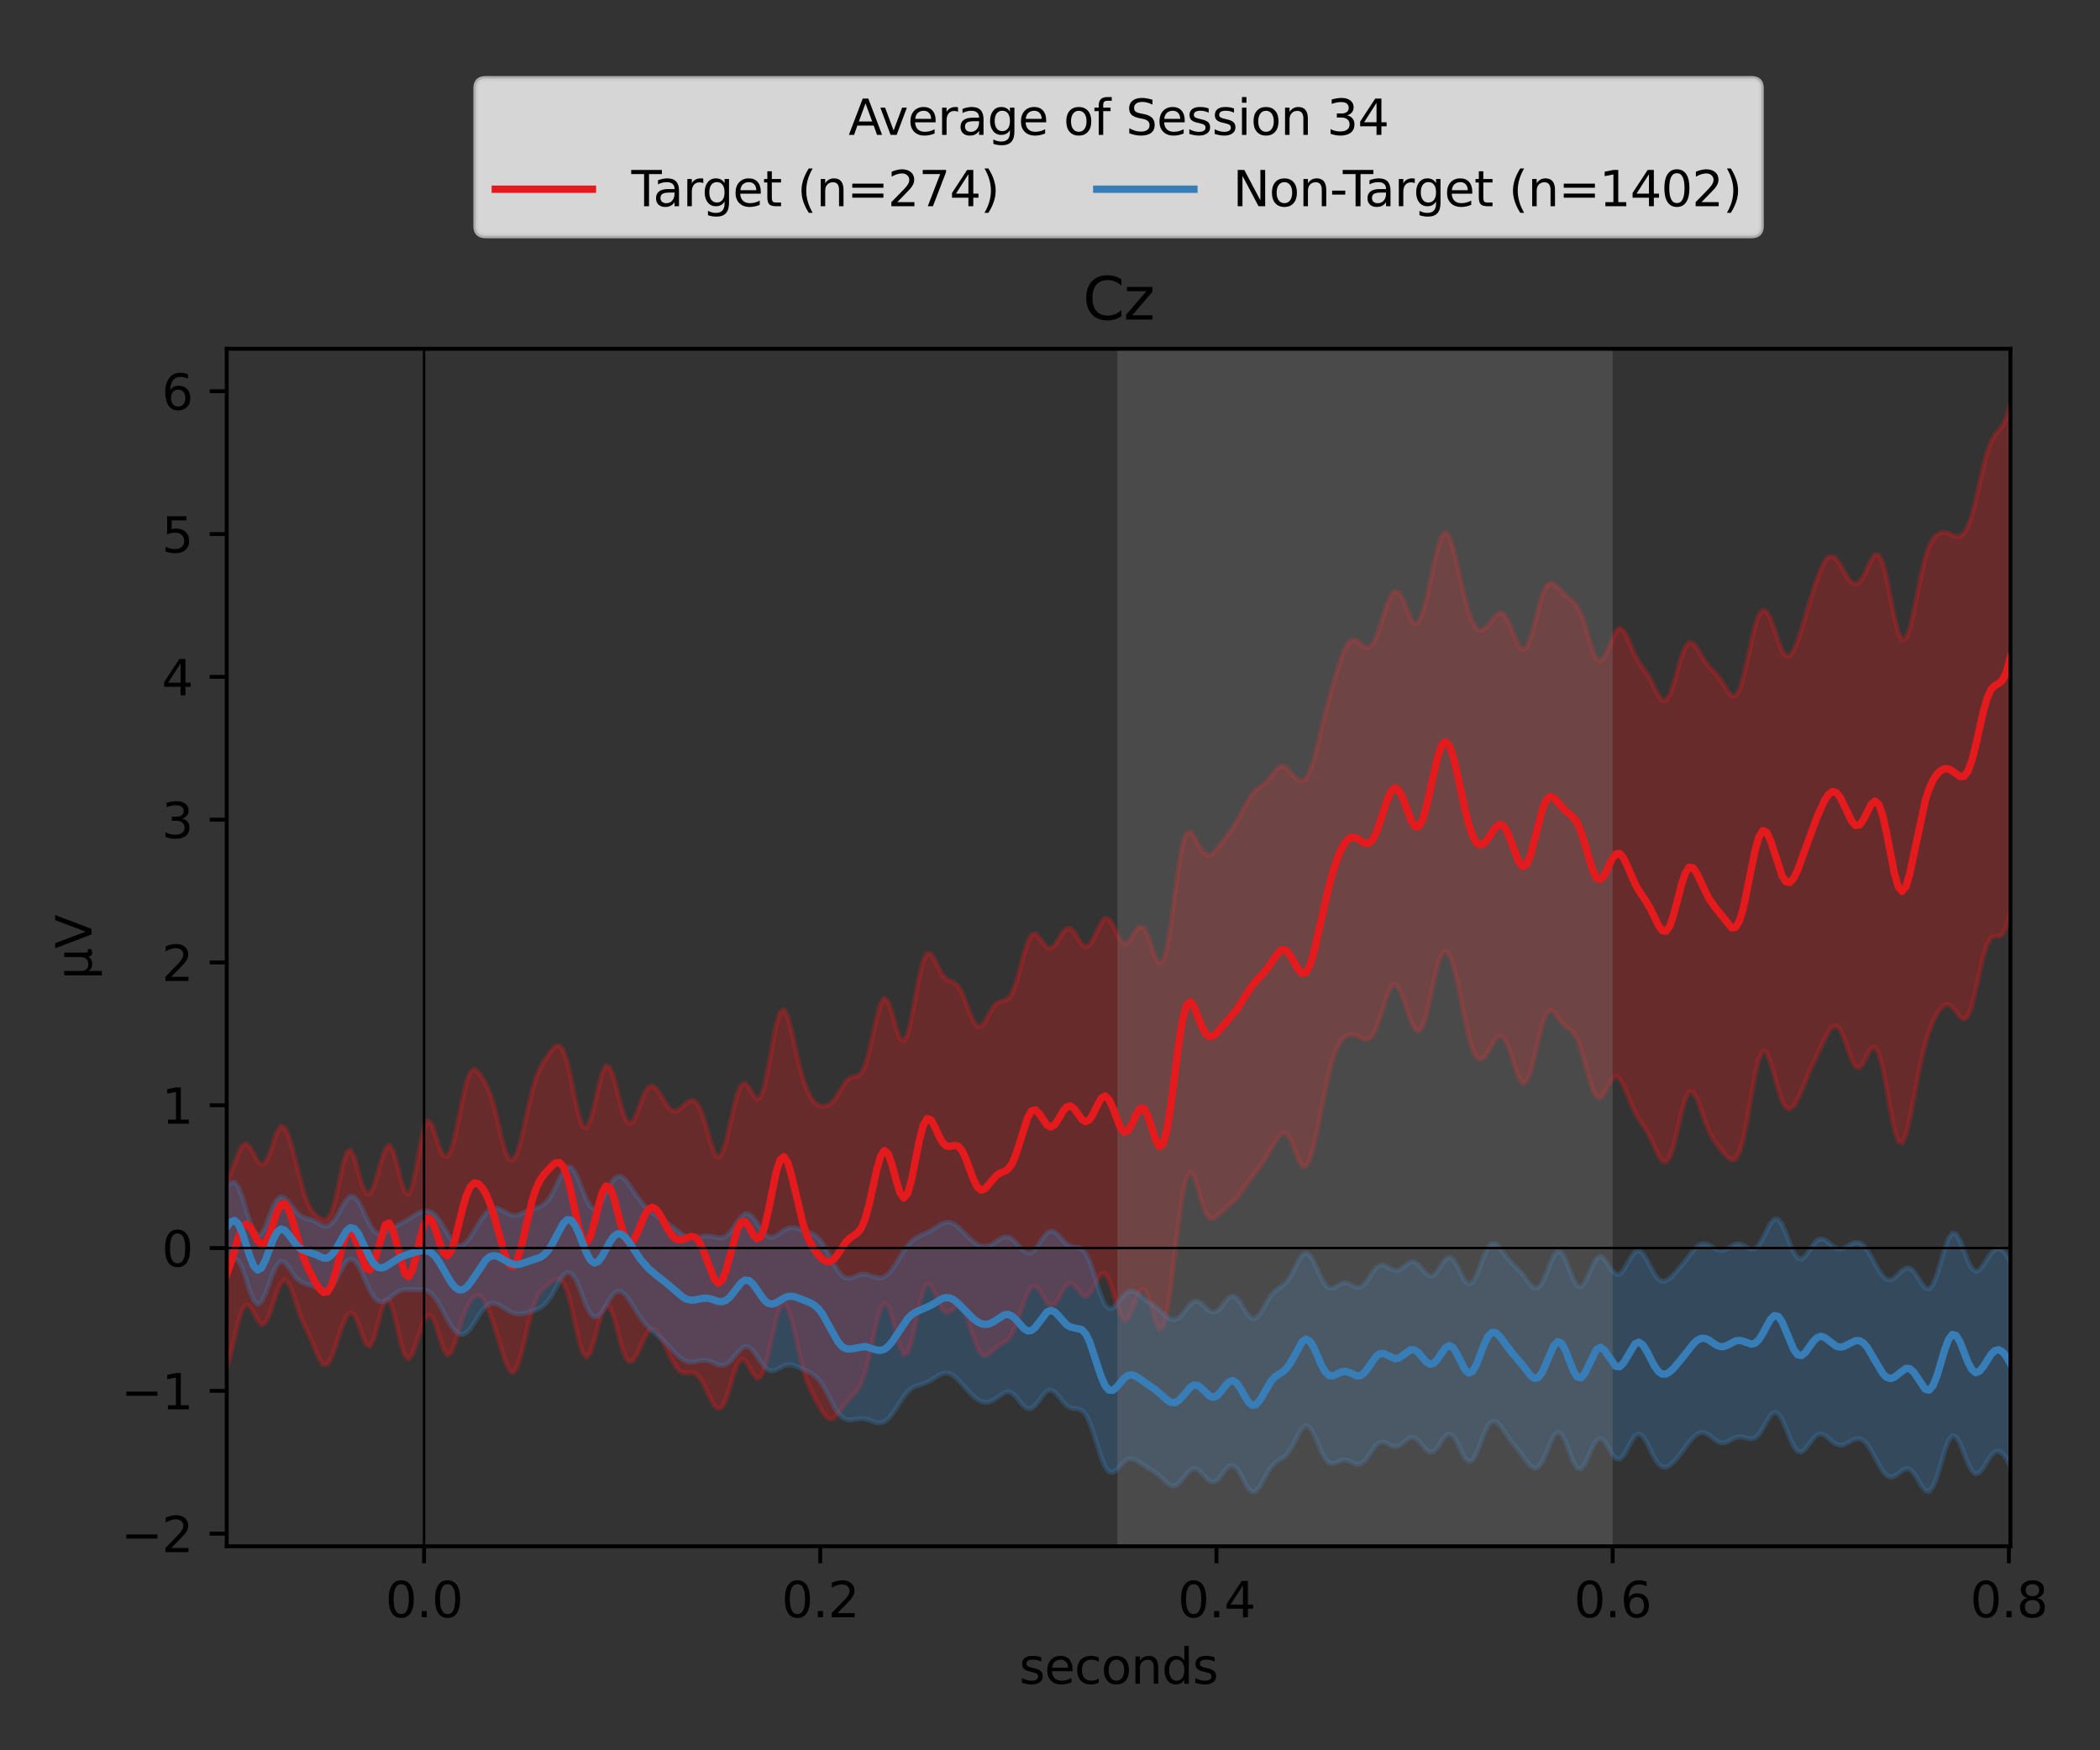 <?xml version="1.0" encoding="utf-8" standalone="no"?>
<!DOCTYPE svg PUBLIC "-//W3C//DTD SVG 1.1//EN"
  "http://www.w3.org/Graphics/SVG/1.1/DTD/svg11.dtd">
<svg xmlns:xlink="http://www.w3.org/1999/xlink" width="432pt" height="360pt" viewBox="0 0 432 360" xmlns="http://www.w3.org/2000/svg" version="1.1">
 <rect x="0" y="0" width="432" height="360" fill="#333333" stroke="none"/>
 <defs>
  <style type="text/css">*{stroke-linejoin: round; stroke-linecap: butt}</style>
 </defs>
 <g id="figure_1">
  <g id="patch_1">
   <path d="M 0 360 
L 432 360 
L 432 0 
L 0 0 
L 0 360 
z
" style="fill: none"/>
  </g>
  <g id="axes_1">
   <g id="patch_2">
    <path d="M 46.64 318.04 
L 413.57 318.04 
L 413.57 71.732 
L 46.64 71.732 
L 46.64 318.04 
z
" style="fill: none"/>
   </g>
   <g id="PolyCollection_1">
    <defs>
     <path id="mbf1c08a08a" d="M 46.64 -117.257 
L 46.64 -78.472 
L 47.436 -81.385 
L 48.232 -84.858 
L 49.028 -88.173 
L 49.824 -90.601 
L 50.62 -91.677 
L 51.416 -91.334 
L 52.212 -89.975 
L 53.008 -88.411 
L 53.804 -87.547 
L 54.599 -87.943 
L 55.395 -89.572 
L 56.191 -91.934 
L 56.987 -94.342 
L 57.783 -96.135 
L 58.579 -96.796 
L 59.375 -96.085 
L 60.171 -94.193 
L 60.967 -91.736 
L 61.763 -89.406 
L 62.559 -87.518 
L 63.355 -85.875 
L 64.151 -84.101 
L 64.947 -82.141 
L 65.743 -80.368 
L 66.539 -79.319 
L 67.335 -79.385 
L 68.131 -80.626 
L 68.926 -82.746 
L 69.722 -85.243 
L 70.518 -87.593 
L 71.314 -89.321 
L 72.11 -90.035 
L 72.906 -89.511 
L 73.702 -87.823 
L 74.498 -85.504 
L 75.294 -83.566 
L 76.09 -83.093 
L 76.886 -84.554 
L 77.682 -87.447 
L 78.478 -90.533 
L 79.274 -92.481 
L 80.07 -92.47 
L 80.866 -90.462 
L 81.662 -87.147 
L 82.458 -83.677 
L 83.253 -81.232 
L 84.049 -80.521 
L 84.845 -81.532 
L 85.641 -83.688 
L 86.437 -86.217 
L 87.233 -88.371 
L 88.029 -89.525 
L 88.825 -89.273 
L 89.621 -87.591 
L 90.417 -84.997 
L 91.213 -82.524 
L 92.009 -81.271 
L 92.805 -81.78 
L 93.601 -83.776 
L 94.397 -86.449 
L 95.193 -88.999 
L 95.989 -91.011 
L 96.785 -92.431 
L 97.58 -93.308 
L 98.376 -93.594 
L 99.172 -93.133 
L 99.968 -91.856 
L 100.764 -89.919 
L 101.56 -87.593 
L 102.356 -85.08 
L 103.152 -82.499 
L 103.948 -80.068 
L 104.744 -78.26 
L 105.54 -77.68 
L 106.336 -78.685 
L 107.132 -81.117 
L 107.928 -84.378 
L 108.724 -87.742 
L 109.52 -90.648 
L 110.316 -92.814 
L 111.112 -94.235 
L 111.907 -95.12 
L 112.703 -95.761 
L 113.499 -96.348 
L 114.295 -96.821 
L 115.091 -96.877 
L 115.887 -96.132 
L 116.683 -94.325 
L 117.479 -91.465 
L 118.275 -87.911 
L 119.071 -84.375 
L 119.867 -81.764 
L 120.663 -80.835 
L 121.459 -81.822 
L 122.255 -84.295 
L 123.051 -87.351 
L 123.847 -89.973 
L 124.643 -91.346 
L 125.439 -91.051 
L 126.234 -89.168 
L 127.03 -86.269 
L 127.826 -83.244 
L 128.622 -80.96 
L 129.418 -79.923 
L 130.214 -80.166 
L 131.01 -81.377 
L 131.806 -83.098 
L 132.602 -84.848 
L 133.398 -86.174 
L 134.194 -86.733 
L 134.99 -86.397 
L 135.786 -85.294 
L 136.582 -83.721 
L 137.378 -81.988 
L 138.174 -80.341 
L 138.97 -78.976 
L 139.766 -78.05 
L 140.561 -77.629 
L 141.357 -77.608 
L 142.153 -77.704 
L 142.949 -77.561 
L 143.745 -76.905 
L 144.541 -75.671 
L 145.337 -74.03 
L 146.133 -72.321 
L 146.929 -70.936 
L 147.725 -70.247 
L 148.521 -70.565 
L 149.317 -72.035 
L 150.113 -74.461 
L 150.909 -77.229 
L 151.705 -79.487 
L 152.501 -80.541 
L 153.297 -80.212 
L 154.093 -78.912 
L 154.888 -77.413 
L 155.684 -76.513 
L 156.48 -76.785 
L 157.276 -78.471 
L 158.072 -81.418 
L 158.868 -85.067 
L 159.664 -88.559 
L 160.46 -91.013 
L 161.256 -91.837 
L 162.052 -90.888 
L 162.848 -88.452 
L 163.644 -85.102 
L 164.44 -81.521 
L 165.236 -78.318 
L 166.032 -75.815 
L 166.828 -73.956 
L 167.624 -72.428 
L 168.42 -70.96 
L 169.215 -69.563 
L 170.011 -68.51 
L 170.807 -68.099 
L 171.603 -68.417 
L 172.399 -69.285 
L 173.195 -70.391 
L 173.991 -71.463 
L 174.787 -72.377 
L 175.583 -73.189 
L 176.379 -74.123 
L 177.175 -75.518 
L 177.971 -77.692 
L 178.767 -80.75 
L 179.563 -84.42 
L 180.359 -88.053 
L 181.155 -90.814 
L 181.951 -92.001 
L 182.747 -91.321 
L 183.542 -89.029 
L 184.338 -85.891 
L 185.134 -82.978 
L 185.93 -81.352 
L 186.726 -81.694 
L 187.522 -84.034 
L 188.318 -87.71 
L 189.114 -91.61 
L 189.91 -94.607 
L 190.706 -95.973 
L 191.502 -95.616 
L 192.298 -94.039 
L 193.094 -92.086 
L 193.89 -90.574 
L 194.686 -89.975 
L 195.482 -90.26 
L 196.278 -90.948 
L 197.074 -91.357 
L 197.869 -90.933 
L 198.665 -89.497 
L 199.461 -87.299 
L 200.257 -84.876 
L 201.053 -82.806 
L 201.849 -81.501 
L 202.645 -81.093 
L 203.441 -81.429 
L 204.237 -82.162 
L 205.033 -82.92 
L 205.829 -83.491 
L 206.625 -83.93 
L 207.421 -84.528 
L 208.217 -85.623 
L 209.013 -87.38 
L 209.809 -89.658 
L 210.605 -92.061 
L 211.401 -94.084 
L 212.196 -95.297 
L 212.992 -95.478 
L 213.788 -94.699 
L 214.584 -93.352 
L 215.38 -92.051 
L 216.176 -91.406 
L 216.972 -91.735 
L 217.768 -92.907 
L 218.564 -94.405 
L 219.36 -95.599 
L 220.156 -96.044 
L 220.952 -95.657 
L 221.748 -94.718 
L 222.544 -93.753 
L 223.34 -93.32 
L 224.136 -93.776 
L 224.932 -95.075 
L 225.728 -96.723 
L 226.523 -97.951 
L 227.319 -98.073 
L 228.115 -96.819 
L 228.911 -94.467 
L 229.707 -91.729 
L 230.503 -89.469 
L 231.299 -88.398 
L 232.095 -88.821 
L 232.891 -90.509 
L 233.687 -92.735 
L 234.483 -94.5 
L 235.279 -94.92 
L 236.075 -93.635 
L 236.871 -91.051 
L 237.667 -88.245 
L 238.463 -86.545 
L 239.259 -87 
L 240.055 -90.007 
L 240.851 -95.217 
L 241.646 -101.725 
L 242.442 -108.365 
L 243.238 -113.983 
L 244.034 -117.667 
L 244.83 -118.949 
L 245.626 -117.975 
L 246.422 -115.524 
L 247.218 -112.715 
L 248.014 -110.525 
L 248.81 -109.426 
L 249.606 -109.345 
L 250.402 -109.897 
L 251.198 -110.671 
L 251.994 -111.418 
L 252.79 -112.084 
L 253.586 -112.757 
L 254.382 -113.56 
L 255.178 -114.559 
L 255.973 -115.704 
L 256.769 -116.867 
L 257.565 -117.95 
L 258.361 -118.96 
L 259.157 -119.995 
L 259.953 -121.146 
L 260.749 -122.433 
L 261.545 -123.805 
L 262.341 -125.166 
L 263.137 -126.332 
L 263.933 -126.991 
L 264.729 -126.781 
L 265.525 -125.532 
L 266.321 -123.512 
L 267.117 -121.423 
L 267.913 -120.105 
L 268.709 -120.147 
L 269.505 -121.691 
L 270.3 -124.488 
L 271.096 -128.102 
L 271.892 -132.085 
L 272.688 -136.04 
L 273.484 -139.611 
L 274.28 -142.51 
L 275.076 -144.6 
L 275.872 -145.942 
L 276.668 -146.726 
L 277.464 -147.122 
L 278.26 -147.201 
L 279.056 -146.992 
L 279.852 -146.599 
L 280.648 -146.259 
L 281.444 -146.284 
L 282.24 -146.948 
L 283.036 -148.378 
L 283.832 -150.505 
L 284.627 -153.026 
L 285.423 -155.423 
L 286.219 -157.082 
L 287.015 -157.533 
L 287.811 -156.668 
L 288.607 -154.778 
L 289.403 -152.394 
L 290.199 -150.095 
L 290.995 -148.418 
L 291.791 -147.842 
L 292.587 -148.711 
L 293.383 -151.057 
L 294.179 -154.485 
L 294.975 -158.25 
L 295.771 -161.528 
L 296.567 -163.685 
L 297.363 -164.398 
L 298.159 -163.61 
L 298.954 -161.449 
L 299.75 -158.201 
L 300.546 -154.306 
L 301.342 -150.316 
L 302.138 -146.778 
L 302.934 -144.109 
L 303.73 -142.524 
L 304.526 -142.046 
L 305.322 -142.532 
L 306.118 -143.7 
L 306.914 -145.141 
L 307.71 -146.375 
L 308.506 -146.947 
L 309.302 -146.552 
L 310.098 -145.125 
L 310.894 -142.896 
L 311.69 -140.371 
L 312.486 -138.237 
L 313.281 -137.173 
L 314.077 -137.612 
L 314.873 -139.57 
L 315.669 -142.634 
L 316.465 -146.108 
L 317.261 -149.229 
L 318.057 -151.371 
L 318.853 -152.217 
L 319.649 -151.868 
L 320.445 -150.813 
L 321.241 -149.678 
L 322.037 -148.868 
L 322.833 -148.335 
L 323.629 -147.654 
L 324.425 -146.349 
L 325.221 -144.214 
L 326.017 -141.431 
L 326.813 -138.476 
L 327.608 -135.952 
L 328.404 -134.406 
L 329.2 -134.142 
L 329.996 -135.054 
L 330.792 -136.606 
L 331.588 -138.023 
L 332.384 -138.636 
L 333.18 -138.165 
L 333.976 -136.764 
L 334.772 -134.86 
L 335.568 -132.907 
L 336.364 -131.202 
L 337.16 -129.806 
L 337.956 -128.584 
L 338.752 -127.314 
L 339.548 -125.825 
L 340.344 -124.119 
L 341.14 -122.437 
L 341.935 -121.219 
L 342.731 -120.965 
L 343.527 -122.031 
L 344.323 -124.424 
L 345.119 -127.721 
L 345.915 -131.171 
L 346.711 -133.939 
L 347.507 -135.403 
L 348.303 -135.344 
L 349.099 -133.981 
L 349.895 -131.838 
L 350.691 -129.521 
L 351.487 -127.49 
L 352.283 -125.924 
L 353.079 -124.736 
L 353.875 -123.721 
L 354.671 -122.748 
L 355.467 -121.885 
L 356.262 -121.401 
L 357.058 -121.681 
L 357.854 -123.093 
L 358.65 -125.832 
L 359.446 -129.77 
L 360.242 -134.384 
L 361.038 -138.827 
L 361.834 -142.185 
L 362.63 -143.79 
L 363.426 -143.462 
L 364.222 -141.54 
L 365.018 -138.727 
L 365.814 -135.828 
L 366.61 -133.512 
L 367.406 -132.171 
L 368.202 -131.892 
L 368.998 -132.54 
L 369.794 -133.871 
L 370.589 -135.618 
L 371.385 -137.538 
L 372.181 -139.446 
L 372.977 -141.249 
L 373.773 -142.96 
L 374.569 -144.641 
L 375.365 -146.293 
L 376.161 -147.774 
L 376.957 -148.792 
L 377.753 -149.014 
L 378.549 -148.226 
L 379.345 -146.486 
L 380.141 -144.189 
L 380.937 -141.99 
L 381.733 -140.579 
L 382.529 -140.387 
L 383.325 -141.367 
L 384.121 -142.968 
L 384.916 -144.327 
L 385.712 -144.6 
L 386.508 -143.264 
L 387.304 -140.288 
L 388.1 -136.127 
L 388.896 -131.607 
L 389.692 -127.706 
L 390.488 -125.3 
L 391.284 -124.918 
L 392.08 -126.593 
L 392.876 -129.877 
L 393.672 -134.025 
L 394.468 -138.282 
L 395.264 -142.117 
L 396.06 -145.315 
L 396.856 -147.884 
L 397.652 -149.918 
L 398.448 -151.494 
L 399.243 -152.63 
L 400.039 -153.289 
L 400.835 -153.389 
L 401.631 -152.881 
L 402.427 -151.891 
L 403.223 -150.836 
L 404.019 -150.348 
L 404.815 -151.005 
L 405.611 -153.036 
L 406.407 -156.198 
L 407.203 -159.871 
L 407.999 -163.295 
L 408.795 -165.824 
L 409.591 -167.149 
L 410.387 -167.451 
L 411.183 -167.386 
L 411.979 -167.844 
L 412.775 -169.545 
L 413.57 -172.7 
L 413.57 -277.072 
L 413.57 -277.072 
L 412.775 -274.239 
L 411.979 -272.509 
L 411.183 -271.483 
L 410.387 -270.57 
L 409.591 -269.212 
L 408.795 -267.051 
L 407.999 -264.047 
L 407.203 -260.51 
L 406.407 -256.964 
L 405.611 -253.923 
L 404.815 -251.692 
L 404.019 -250.326 
L 403.223 -249.714 
L 402.427 -249.666 
L 401.631 -249.948 
L 400.835 -250.299 
L 400.039 -250.497 
L 399.243 -250.417 
L 398.448 -250.006 
L 397.652 -249.166 
L 396.856 -247.696 
L 396.06 -245.371 
L 395.264 -242.129 
L 394.468 -238.219 
L 393.672 -234.201 
L 392.876 -230.802 
L 392.08 -228.712 
L 391.284 -228.399 
L 390.488 -229.972 
L 389.692 -233.118 
L 388.896 -237.142 
L 388.1 -241.13 
L 387.304 -244.21 
L 386.508 -245.824 
L 385.712 -245.889 
L 384.916 -244.767 
L 384.121 -243.072 
L 383.325 -241.419 
L 382.529 -240.256 
L 381.733 -239.813 
L 380.937 -240.125 
L 380.141 -241.07 
L 379.345 -242.412 
L 378.549 -243.83 
L 377.753 -244.983 
L 376.957 -245.581 
L 376.161 -245.447 
L 375.365 -244.543 
L 374.569 -242.962 
L 373.773 -240.878 
L 372.977 -238.482 
L 372.181 -235.917 
L 371.385 -233.269 
L 370.589 -230.627 
L 369.794 -228.175 
L 368.998 -226.217 
L 368.202 -225.104 
L 367.406 -225.082 
L 366.61 -226.175 
L 365.814 -228.14 
L 365.018 -230.51 
L 364.222 -232.709 
L 363.426 -234.181 
L 362.63 -234.517 
L 361.834 -233.523 
L 361.038 -231.247 
L 360.242 -227.987 
L 359.446 -224.277 
L 358.65 -220.798 
L 357.854 -218.201 
L 357.058 -216.887 
L 356.262 -216.859 
L 355.467 -217.755 
L 354.671 -219.054 
L 353.875 -220.318 
L 353.079 -221.345 
L 352.283 -222.182 
L 351.487 -223.024 
L 350.691 -224.062 
L 349.895 -225.339 
L 349.099 -226.666 
L 348.303 -227.656 
L 347.507 -227.859 
L 346.711 -226.975 
L 345.915 -225.005 
L 345.119 -222.298 
L 344.323 -219.462 
L 343.527 -217.174 
L 342.731 -215.949 
L 341.935 -215.965 
L 341.14 -217.008 
L 340.344 -218.589 
L 339.548 -220.194 
L 338.752 -221.527 
L 337.956 -222.62 
L 337.16 -223.752 
L 336.364 -225.203 
L 335.568 -227.016 
L 334.772 -228.892 
L 333.976 -230.301 
L 333.18 -230.752 
L 332.384 -230.057 
L 331.588 -228.441 
L 330.792 -226.454 
L 329.996 -224.776 
L 329.2 -224.011 
L 328.404 -224.519 
L 327.608 -226.276 
L 326.813 -228.852 
L 326.017 -231.567 
L 325.221 -233.81 
L 324.425 -235.319 
L 323.629 -236.227 
L 322.833 -236.876 
L 322.037 -237.552 
L 321.241 -238.362 
L 320.445 -239.228 
L 319.649 -239.926 
L 318.853 -240.115 
L 318.057 -239.423 
L 317.261 -237.632 
L 316.465 -234.881 
L 315.669 -231.697 
L 314.873 -228.821 
L 314.077 -226.913 
L 313.281 -226.333 
L 312.486 -227.056 
L 311.69 -228.718 
L 310.894 -230.75 
L 310.098 -232.551 
L 309.302 -233.672 
L 308.506 -233.936 
L 307.71 -233.444 
L 306.914 -232.487 
L 306.118 -231.427 
L 305.322 -230.61 
L 304.526 -230.318 
L 303.73 -230.751 
L 302.934 -232.008 
L 302.138 -234.093 
L 301.342 -236.922 
L 300.546 -240.304 
L 299.75 -243.901 
L 298.954 -247.203 
L 298.159 -249.59 
L 297.363 -250.52 
L 296.567 -249.748 
L 295.771 -247.432 
L 294.975 -244.057 
L 294.179 -240.249 
L 293.383 -236.618 
L 292.587 -233.715 
L 291.791 -231.998 
L 290.995 -231.73 
L 290.199 -232.81 
L 289.403 -234.719 
L 288.607 -236.699 
L 287.811 -238.054 
L 287.015 -238.383 
L 286.219 -237.605 
L 285.423 -235.871 
L 284.627 -233.498 
L 283.832 -230.943 
L 283.036 -228.725 
L 282.24 -227.264 
L 281.444 -226.719 
L 280.648 -226.949 
L 279.852 -227.599 
L 279.056 -228.233 
L 278.26 -228.44 
L 277.464 -227.926 
L 276.668 -226.593 
L 275.872 -224.562 
L 275.076 -222.097 
L 274.28 -219.435 
L 273.484 -216.64 
L 272.688 -213.627 
L 271.892 -210.347 
L 271.096 -206.964 
L 270.3 -203.857 
L 269.505 -201.437 
L 268.709 -199.947 
L 267.913 -199.377 
L 267.117 -199.543 
L 266.321 -200.203 
L 265.525 -201.11 
L 264.729 -201.969 
L 263.933 -202.437 
L 263.137 -202.264 
L 262.341 -201.476 
L 261.545 -200.386 
L 260.749 -199.38 
L 259.953 -198.657 
L 259.157 -198.124 
L 258.361 -197.521 
L 257.565 -196.632 
L 256.769 -195.404 
L 255.973 -193.941 
L 255.178 -192.42 
L 254.382 -191 
L 253.586 -189.76 
L 252.79 -188.671 
L 251.994 -187.623 
L 251.198 -186.53 
L 250.402 -185.436 
L 249.606 -184.535 
L 248.81 -184.082 
L 248.014 -184.26 
L 247.218 -185.106 
L 246.422 -186.464 
L 245.626 -187.955 
L 244.83 -188.938 
L 244.034 -188.593 
L 243.238 -186.246 
L 242.442 -181.8 
L 241.646 -175.937 
L 240.851 -169.915 
L 240.055 -165.075 
L 239.259 -162.32 
L 238.463 -161.843 
L 237.667 -163.175 
L 236.871 -165.442 
L 236.075 -167.688 
L 235.279 -169.153 
L 234.483 -169.453 
L 233.687 -168.672 
L 232.891 -167.329 
L 232.095 -166.167 
L 231.299 -165.832 
L 230.503 -166.567 
L 229.707 -168.103 
L 228.911 -169.796 
L 228.115 -170.943 
L 227.319 -171.095 
L 226.523 -170.213 
L 225.728 -168.632 
L 224.932 -166.912 
L 224.136 -165.639 
L 223.34 -165.236 
L 222.544 -165.792 
L 221.748 -167.004 
L 220.952 -168.291 
L 220.156 -169.06 
L 219.36 -168.979 
L 218.564 -168.102 
L 217.768 -166.807 
L 216.972 -165.612 
L 216.176 -164.978 
L 215.38 -165.143 
L 214.584 -166.023 
L 213.788 -167.181 
L 212.992 -167.954 
L 212.196 -167.722 
L 211.401 -166.212 
L 210.605 -163.642 
L 209.809 -160.613 
L 209.013 -157.827 
L 208.217 -155.789 
L 207.421 -154.652 
L 206.625 -154.211 
L 205.829 -154.034 
L 205.033 -153.647 
L 204.237 -152.751 
L 203.441 -151.378 
L 202.645 -149.91 
L 201.849 -148.914 
L 201.053 -148.868 
L 200.257 -149.915 
L 199.461 -151.793 
L 198.665 -153.967 
L 197.869 -155.882 
L 197.074 -157.188 
L 196.278 -157.861 
L 195.482 -158.179 
L 194.686 -158.586 
L 193.89 -159.457 
L 193.094 -160.878 
L 192.298 -162.531 
L 191.502 -163.769 
L 190.706 -163.871 
L 189.91 -162.355 
L 189.114 -159.222 
L 188.318 -155.02 
L 187.522 -150.71 
L 186.726 -147.372 
L 185.93 -145.845 
L 185.134 -146.412 
L 184.338 -148.654 
L 183.542 -151.564 
L 182.747 -153.91 
L 181.951 -154.706 
L 181.155 -153.57 
L 180.359 -150.795 
L 179.563 -147.164 
L 178.767 -143.606 
L 177.971 -140.862 
L 177.175 -139.259 
L 176.379 -138.645 
L 175.583 -138.513 
L 174.787 -138.271 
L 173.991 -137.546 
L 173.195 -136.337 
L 172.399 -134.951 
L 171.603 -133.754 
L 170.807 -132.95 
L 170.011 -132.543 
L 169.215 -132.455 
L 168.42 -132.663 
L 167.624 -133.227 
L 166.828 -134.236 
L 166.032 -135.776 
L 165.236 -137.946 
L 164.44 -140.822 
L 163.644 -144.293 
L 162.848 -147.902 
L 162.052 -150.864 
L 161.256 -152.341 
L 160.46 -151.793 
L 159.664 -149.212 
L 158.868 -145.159 
L 158.072 -140.619 
L 157.276 -136.726 
L 156.48 -134.388 
L 155.684 -133.915 
L 154.888 -134.877 
L 154.093 -136.315 
L 153.297 -137.202 
L 152.501 -136.847 
L 151.705 -135.058 
L 150.909 -132.087 
L 150.113 -128.508 
L 149.317 -125.105 
L 148.521 -122.708 
L 147.725 -121.933 
L 146.929 -122.909 
L 146.133 -125.206 
L 145.337 -128.046 
L 144.541 -130.657 
L 143.745 -132.536 
L 142.949 -133.514 
L 142.153 -133.68 
L 141.357 -133.262 
L 140.561 -132.544 
L 139.766 -131.839 
L 138.97 -131.45 
L 138.174 -131.607 
L 137.378 -132.369 
L 136.582 -133.58 
L 135.786 -134.935 
L 134.99 -136.076 
L 134.194 -136.663 
L 133.398 -136.414 
L 132.602 -135.203 
L 131.806 -133.211 
L 131.01 -130.989 
L 130.214 -129.314 
L 129.418 -128.865 
L 128.622 -129.928 
L 127.826 -132.311 
L 127.03 -135.427 
L 126.234 -138.447 
L 125.439 -140.476 
L 124.643 -140.813 
L 123.847 -139.246 
L 123.051 -136.207 
L 122.255 -132.635 
L 121.459 -129.621 
L 120.663 -128.04 
L 119.867 -128.348 
L 119.071 -130.514 
L 118.275 -134.037 
L 117.479 -138.048 
L 116.683 -141.583 
L 115.887 -143.948 
L 115.091 -144.938 
L 114.295 -144.802 
L 113.499 -143.995 
L 112.703 -142.916 
L 111.907 -141.741 
L 111.112 -140.37 
L 110.316 -138.516 
L 109.52 -135.913 
L 108.724 -132.563 
L 107.928 -128.837 
L 107.132 -125.352 
L 106.336 -122.714 
L 105.54 -121.364 
L 104.744 -121.533 
L 103.948 -123.221 
L 103.152 -126.104 
L 102.356 -129.513 
L 101.56 -132.688 
L 100.764 -135.166 
L 99.968 -136.961 
L 99.172 -138.363 
L 98.376 -139.5 
L 97.58 -140.071 
L 96.785 -139.531 
L 95.989 -137.517 
L 95.193 -134.172 
L 94.397 -130.154 
L 93.601 -126.351 
L 92.805 -123.516 
L 92.009 -122.099 
L 91.213 -122.26 
L 90.417 -123.87 
L 89.621 -126.369 
L 88.825 -128.677 
L 88.029 -129.507 
L 87.233 -128.043 
L 86.437 -124.467 
L 85.641 -119.949 
L 84.845 -116.129 
L 84.049 -114.312 
L 83.253 -114.9 
L 82.458 -117.363 
L 81.662 -120.586 
L 80.866 -123.286 
L 80.07 -124.451 
L 79.274 -123.708 
L 78.478 -121.437 
L 77.682 -118.523 
L 76.886 -115.937 
L 76.09 -114.458 
L 75.294 -114.547 
L 74.498 -116.257 
L 73.702 -119.083 
L 72.906 -121.921 
L 72.11 -123.475 
L 71.314 -122.926 
L 70.518 -120.349 
L 69.722 -116.627 
L 68.926 -112.991 
L 68.131 -110.407 
L 67.335 -109.183 
L 66.539 -109.03 
L 65.743 -109.436 
L 64.947 -110.062 
L 64.151 -110.952 
L 63.355 -112.41 
L 62.559 -114.622 
L 61.763 -117.454 
L 60.967 -120.588 
L 60.171 -123.685 
L 59.375 -126.354 
L 58.579 -128.084 
L 57.783 -128.384 
L 56.987 -127.147 
L 56.191 -124.868 
L 55.395 -122.469 
L 54.599 -120.836 
L 53.804 -120.426 
L 53.008 -121.174 
L 52.212 -122.613 
L 51.416 -124.051 
L 50.62 -124.771 
L 49.824 -124.329 
L 49.028 -122.793 
L 48.232 -120.703 
L 47.436 -118.717 
L 46.64 -117.257 
z
" style="stroke: #e41a1c; stroke-opacity: 0.3"/>
    </defs>
    <g clip-path="url(#p278375fdf9)">
     <use xlink:href="#mbf1c08a08a" x="0" y="360" style="fill: #e41a1c; fill-opacity: 0.3; stroke: #e41a1c; stroke-opacity: 0.3"/>
    </g>
   </g>
   <g id="PolyCollection_2">
    <defs>
     <path id="m7796918745" d="M 46.64 -115.857 
L 46.64 -99.393 
L 47.436 -100.57 
L 48.232 -101.114 
L 49.028 -100.697 
L 49.824 -99.214 
L 50.62 -96.904 
L 51.416 -94.389 
L 52.212 -92.459 
L 53.008 -91.703 
L 53.804 -92.273 
L 54.599 -93.899 
L 55.395 -96.078 
L 56.191 -98.243 
L 56.987 -99.871 
L 57.783 -100.595 
L 58.579 -100.338 
L 59.375 -99.368 
L 60.171 -98.157 
L 60.967 -97.12 
L 61.763 -96.435 
L 62.559 -96.047 
L 63.355 -95.796 
L 64.151 -95.543 
L 64.947 -95.229 
L 65.743 -94.883 
L 66.539 -94.636 
L 67.335 -94.696 
L 68.131 -95.257 
L 68.926 -96.371 
L 69.722 -97.868 
L 70.518 -99.396 
L 71.314 -100.559 
L 72.11 -101.056 
L 72.906 -100.756 
L 73.702 -99.704 
L 74.498 -98.111 
L 75.294 -96.291 
L 76.09 -94.582 
L 76.886 -93.257 
L 77.682 -92.462 
L 78.478 -92.212 
L 79.274 -92.427 
L 80.07 -92.956 
L 80.866 -93.612 
L 81.662 -94.205 
L 82.458 -94.603 
L 83.253 -94.775 
L 84.049 -94.791 
L 84.845 -94.765 
L 85.641 -94.765 
L 86.437 -94.784 
L 87.233 -94.731 
L 88.029 -94.472 
L 88.825 -93.889 
L 89.621 -92.926 
L 90.417 -91.632 
L 91.213 -90.141 
L 92.009 -88.637 
L 92.805 -87.296 
L 93.601 -86.265 
L 94.397 -85.65 
L 95.193 -85.525 
L 95.989 -85.917 
L 96.785 -86.772 
L 97.58 -87.949 
L 98.376 -89.241 
L 99.172 -90.428 
L 99.968 -91.332 
L 100.764 -91.854 
L 101.56 -91.977 
L 102.356 -91.759 
L 103.152 -91.314 
L 103.948 -90.783 
L 104.744 -90.3 
L 105.54 -89.95 
L 106.336 -89.766 
L 107.132 -89.745 
L 107.928 -89.859 
L 108.724 -90.07 
L 109.52 -90.333 
L 110.316 -90.627 
L 111.112 -90.994 
L 111.907 -91.54 
L 112.703 -92.389 
L 113.499 -93.585 
L 114.295 -95.035 
L 115.091 -96.507 
L 115.887 -97.697 
L 116.683 -98.311 
L 117.479 -98.14 
L 118.275 -97.127 
L 119.071 -95.411 
L 119.867 -93.324 
L 120.663 -91.313 
L 121.459 -89.813 
L 122.255 -89.116 
L 123.051 -89.29 
L 123.847 -90.187 
L 124.643 -91.499 
L 125.439 -92.852 
L 126.234 -93.906 
L 127.03 -94.43 
L 127.826 -94.343 
L 128.622 -93.704 
L 129.418 -92.667 
L 130.214 -91.422 
L 131.01 -90.138 
L 131.806 -88.935 
L 132.602 -87.877 
L 133.398 -86.98 
L 134.194 -86.221 
L 134.99 -85.542 
L 135.786 -84.872 
L 136.582 -84.145 
L 137.378 -83.336 
L 138.174 -82.475 
L 138.97 -81.628 
L 139.766 -80.879 
L 140.561 -80.297 
L 141.357 -79.935 
L 142.153 -79.809 
L 142.949 -79.887 
L 143.745 -80.072 
L 144.541 -80.221 
L 145.337 -80.203 
L 146.133 -79.975 
L 146.929 -79.612 
L 147.725 -79.274 
L 148.521 -79.139 
L 149.317 -79.336 
L 150.113 -79.903 
L 150.909 -80.772 
L 151.705 -81.762 
L 152.501 -82.613 
L 153.297 -83.058 
L 154.093 -82.928 
L 154.888 -82.22 
L 155.684 -81.113 
L 156.48 -79.891 
L 157.276 -78.852 
L 158.072 -78.209 
L 158.868 -78.038 
L 159.664 -78.261 
L 160.46 -78.691 
L 161.256 -79.1 
L 162.052 -79.316 
L 162.848 -79.278 
L 163.644 -79.038 
L 164.44 -78.7 
L 165.236 -78.349 
L 166.032 -77.999 
L 166.828 -77.593 
L 167.624 -77.034 
L 168.42 -76.227 
L 169.215 -75.118 
L 170.011 -73.729 
L 170.807 -72.182 
L 171.603 -70.671 
L 172.399 -69.406 
L 173.195 -68.528 
L 173.991 -68.067 
L 174.787 -67.944 
L 175.583 -68.025 
L 176.379 -68.165 
L 177.175 -68.241 
L 177.971 -68.173 
L 178.767 -67.953 
L 179.563 -67.651 
L 180.359 -67.403 
L 181.155 -67.354 
L 181.951 -67.613 
L 182.747 -68.222 
L 183.542 -69.156 
L 184.338 -70.326 
L 185.134 -71.592 
L 185.93 -72.785 
L 186.726 -73.76 
L 187.522 -74.446 
L 188.318 -74.872 
L 189.114 -75.14 
L 189.91 -75.38 
L 190.706 -75.691 
L 191.502 -76.113 
L 192.298 -76.616 
L 193.094 -77.113 
L 193.89 -77.485 
L 194.686 -77.621 
L 195.482 -77.449 
L 196.278 -76.97 
L 197.074 -76.251 
L 197.869 -75.392 
L 198.665 -74.493 
L 199.461 -73.627 
L 200.257 -72.848 
L 201.053 -72.21 
L 201.849 -71.771 
L 202.645 -71.576 
L 203.441 -71.645 
L 204.237 -71.964 
L 205.033 -72.477 
L 205.829 -73.069 
L 206.625 -73.559 
L 207.421 -73.736 
L 208.217 -73.454 
L 209.013 -72.721 
L 209.809 -71.732 
L 210.605 -70.806 
L 211.401 -70.265 
L 212.196 -70.31 
L 212.992 -70.952 
L 213.788 -71.996 
L 214.584 -73.1 
L 215.38 -73.897 
L 216.176 -74.122 
L 216.972 -73.72 
L 217.768 -72.854 
L 218.564 -71.829 
L 219.36 -70.963 
L 220.156 -70.449 
L 220.952 -70.274 
L 221.748 -70.214 
L 222.544 -69.926 
L 223.34 -69.087 
L 224.136 -67.53 
L 224.932 -65.327 
L 225.728 -62.778 
L 226.523 -60.323 
L 227.319 -58.408 
L 228.115 -57.333 
L 228.911 -57.16 
L 229.707 -57.692 
L 230.503 -58.564 
L 231.299 -59.387 
L 232.095 -59.884 
L 232.891 -59.954 
L 233.687 -59.664 
L 234.483 -59.172 
L 235.279 -58.635 
L 236.075 -58.137 
L 236.871 -57.664 
L 237.667 -57.136 
L 238.463 -56.486 
L 239.259 -55.727 
L 240.055 -54.991 
L 240.851 -54.489 
L 241.646 -54.418 
L 242.442 -54.861 
L 243.238 -55.721 
L 244.034 -56.737 
L 244.83 -57.575 
L 245.626 -57.953 
L 246.422 -57.746 
L 247.218 -57.047 
L 248.014 -56.139 
L 248.81 -55.4 
L 249.606 -55.158 
L 250.402 -55.553 
L 251.198 -56.472 
L 251.994 -57.574 
L 252.79 -58.42 
L 253.586 -58.631 
L 254.382 -58.042 
L 255.178 -56.775 
L 255.973 -55.213 
L 256.769 -53.859 
L 257.565 -53.156 
L 258.361 -53.315 
L 259.157 -54.256 
L 259.953 -55.666 
L 260.749 -57.143 
L 261.545 -58.359 
L 262.341 -59.177 
L 263.137 -59.686 
L 263.933 -60.146 
L 264.729 -60.852 
L 265.525 -61.98 
L 266.321 -63.48 
L 267.117 -65.063 
L 267.913 -66.302 
L 268.709 -66.798 
L 269.505 -66.342 
L 270.3 -65.012 
L 271.096 -63.156 
L 271.892 -61.273 
L 272.688 -59.826 
L 273.484 -59.068 
L 274.28 -58.968 
L 275.076 -59.264 
L 275.872 -59.608 
L 276.668 -59.724 
L 277.464 -59.527 
L 278.26 -59.14 
L 279.056 -58.828 
L 279.852 -58.873 
L 280.648 -59.431 
L 281.444 -60.449 
L 282.24 -61.67 
L 283.036 -62.736 
L 283.832 -63.351 
L 284.627 -63.416 
L 285.423 -63.072 
L 286.219 -62.632 
L 287.015 -62.424 
L 287.811 -62.633 
L 288.607 -63.209 
L 289.403 -63.893 
L 290.199 -64.341 
L 290.995 -64.289 
L 291.791 -63.681 
L 292.587 -62.715 
L 293.383 -61.777 
L 294.179 -61.282 
L 294.975 -61.491 
L 295.771 -62.379 
L 296.567 -63.618 
L 297.363 -64.695 
L 298.159 -65.119 
L 298.954 -64.628 
L 299.75 -63.311 
L 300.546 -61.596 
L 301.342 -60.091 
L 302.138 -59.355 
L 302.934 -59.697 
L 303.73 -61.066 
L 304.526 -63.081 
L 305.322 -65.182 
L 306.118 -66.826 
L 306.914 -67.661 
L 307.71 -67.62 
L 308.506 -66.893 
L 309.302 -65.802 
L 310.098 -64.642 
L 310.894 -63.564 
L 311.69 -62.564 
L 312.486 -61.555 
L 313.281 -60.473 
L 314.077 -59.372 
L 314.873 -58.448 
L 315.669 -57.989 
L 316.465 -58.257 
L 317.261 -59.345 
L 318.057 -61.086 
L 318.853 -63.055 
L 319.649 -64.68 
L 320.445 -65.431 
L 321.241 -65.021 
L 322.037 -63.53 
L 322.833 -61.415 
L 323.629 -59.366 
L 324.425 -58.053 
L 325.221 -57.88 
L 326.017 -58.844 
L 326.813 -60.557 
L 327.608 -62.4 
L 328.404 -63.751 
L 329.2 -64.192 
L 329.996 -63.647 
L 330.792 -62.405 
L 331.588 -61.003 
L 332.384 -60.023 
L 333.18 -59.864 
L 333.976 -60.607 
L 334.772 -61.998 
L 335.568 -63.55 
L 336.364 -64.727 
L 337.16 -65.123 
L 337.956 -64.604 
L 338.752 -63.335 
L 339.548 -61.694 
L 340.344 -60.114 
L 341.14 -58.93 
L 341.935 -58.307 
L 342.731 -58.241 
L 343.527 -58.628 
L 344.323 -59.334 
L 345.119 -60.246 
L 345.915 -61.277 
L 346.711 -62.358 
L 347.507 -63.411 
L 348.303 -64.336 
L 349.099 -65.023 
L 349.895 -65.367 
L 350.691 -65.313 
L 351.487 -64.896 
L 352.283 -64.266 
L 353.079 -63.651 
L 353.875 -63.268 
L 354.671 -63.233 
L 355.467 -63.509 
L 356.262 -63.942 
L 357.058 -64.327 
L 357.854 -64.501 
L 358.65 -64.416 
L 359.446 -64.179 
L 360.242 -64.029 
L 361.038 -64.24 
L 361.834 -64.986 
L 362.63 -66.224 
L 363.426 -67.676 
L 364.222 -68.92 
L 365.018 -69.539 
L 365.814 -69.271 
L 366.61 -68.095 
L 367.406 -66.263 
L 368.202 -64.227 
L 368.998 -62.501 
L 369.794 -61.489 
L 370.589 -61.354 
L 371.385 -61.978 
L 372.181 -63.033 
L 372.977 -64.113 
L 373.773 -64.866 
L 374.569 -65.098 
L 375.365 -64.812 
L 376.161 -64.185 
L 376.957 -63.48 
L 377.753 -62.946 
L 378.549 -62.733 
L 379.345 -62.86 
L 380.141 -63.238 
L 380.937 -63.698 
L 381.733 -64.046 
L 382.529 -64.102 
L 383.325 -63.742 
L 384.121 -62.927 
L 384.916 -61.716 
L 385.712 -60.255 
L 386.508 -58.754 
L 387.304 -57.448 
L 388.1 -56.547 
L 388.896 -56.183 
L 389.692 -56.355 
L 390.488 -56.909 
L 391.284 -57.558 
L 392.08 -57.96 
L 392.876 -57.83 
L 393.672 -57.063 
L 394.468 -55.802 
L 395.264 -54.421 
L 396.06 -53.418 
L 396.856 -53.254 
L 397.652 -54.192 
L 398.448 -56.185 
L 399.243 -58.856 
L 400.039 -61.586 
L 400.835 -63.708 
L 401.631 -64.72 
L 402.427 -64.451 
L 403.223 -63.088 
L 404.019 -61.096 
L 404.815 -59.062 
L 405.611 -57.526 
L 406.407 -56.847 
L 407.203 -57.107 
L 407.999 -58.103 
L 408.795 -59.434 
L 409.591 -60.653 
L 410.387 -61.412 
L 411.183 -61.539 
L 411.979 -61.022 
L 412.775 -59.942 
L 413.57 -58.41 
L 413.57 -100.558 
L 413.57 -100.558 
L 412.775 -101.899 
L 411.979 -102.828 
L 411.183 -103.225 
L 410.387 -103.015 
L 409.591 -102.229 
L 408.795 -101.043 
L 407.999 -99.769 
L 407.203 -98.799 
L 406.407 -98.514 
L 405.611 -99.152 
L 404.815 -100.685 
L 404.019 -102.766 
L 403.223 -104.804 
L 402.427 -106.155 
L 401.631 -106.347 
L 400.835 -105.242 
L 400.039 -103.072 
L 399.243 -100.356 
L 398.448 -97.741 
L 397.652 -95.809 
L 396.856 -94.916 
L 396.06 -95.093 
L 395.264 -96.064 
L 394.468 -97.364 
L 393.672 -98.511 
L 392.876 -99.156 
L 392.08 -99.17 
L 391.284 -98.649 
L 390.488 -97.855 
L 389.692 -97.118 
L 388.896 -96.727 
L 388.1 -96.862 
L 387.304 -97.551 
L 386.508 -98.695 
L 385.712 -100.105 
L 384.916 -101.562 
L 384.121 -102.857 
L 383.325 -103.827 
L 382.529 -104.373 
L 381.733 -104.476 
L 380.937 -104.208 
L 380.141 -103.737 
L 379.345 -103.288 
L 378.549 -103.078 
L 377.753 -103.235 
L 376.957 -103.738 
L 376.161 -104.418 
L 375.365 -105.002 
L 374.569 -105.211 
L 373.773 -104.865 
L 372.977 -103.971 
L 372.181 -102.76 
L 371.385 -101.631 
L 370.589 -101.022 
L 369.794 -101.246 
L 368.998 -102.379 
L 368.202 -104.215 
L 367.406 -106.316 
L 366.61 -108.14 
L 365.814 -109.208 
L 365.018 -109.267 
L 364.222 -108.378 
L 363.426 -106.878 
L 362.63 -105.247 
L 361.834 -103.927 
L 361.038 -103.186 
L 360.242 -103.059 
L 359.446 -103.372 
L 358.65 -103.825 
L 357.854 -104.118 
L 357.058 -104.077 
L 356.262 -103.72 
L 355.467 -103.233 
L 354.671 -102.859 
L 353.875 -102.773 
L 353.079 -103.009 
L 352.283 -103.458 
L 351.487 -103.92 
L 350.691 -104.179 
L 349.895 -104.078 
L 349.099 -103.576 
L 348.303 -102.751 
L 347.507 -101.75 
L 346.711 -100.715 
L 345.915 -99.718 
L 345.119 -98.77 
L 344.323 -97.875 
L 343.527 -97.09 
L 342.731 -96.553 
L 341.935 -96.445 
L 341.14 -96.905 
L 340.344 -97.943 
L 339.548 -99.393 
L 338.752 -100.933 
L 337.956 -102.169 
L 337.16 -102.754 
L 336.364 -102.509 
L 335.568 -101.505 
L 334.772 -100.07 
L 333.976 -98.702 
L 333.18 -97.884 
L 332.384 -97.9 
L 331.588 -98.711 
L 330.792 -99.958 
L 329.996 -101.093 
L 329.2 -101.578 
L 328.404 -101.1 
L 327.608 -99.718 
L 326.813 -97.863 
L 326.017 -96.186 
L 325.221 -95.307 
L 324.425 -95.572 
L 323.629 -96.93 
L 322.833 -98.952 
L 322.037 -100.988 
L 321.241 -102.376 
L 320.445 -102.669 
L 319.649 -101.783 
L 318.853 -100.018 
L 318.057 -97.94 
L 317.261 -96.164 
L 316.465 -95.144 
L 315.669 -95.028 
L 314.873 -95.664 
L 314.077 -96.71 
L 313.281 -97.809 
L 312.486 -98.753 
L 311.69 -99.535 
L 310.894 -100.3 
L 310.098 -101.207 
L 309.302 -102.282 
L 308.506 -103.361 
L 307.71 -104.128 
L 306.914 -104.231 
L 306.118 -103.453 
L 305.322 -101.832 
L 304.526 -99.71 
L 303.73 -97.646 
L 302.934 -96.224 
L 302.138 -95.837 
L 301.342 -96.532 
L 300.546 -97.991 
L 299.75 -99.654 
L 298.954 -100.923 
L 298.159 -101.385 
L 297.363 -100.952 
L 296.567 -99.881 
L 295.771 -98.648 
L 294.975 -97.758 
L 294.179 -97.535 
L 293.383 -98.011 
L 292.587 -98.929 
L 291.791 -99.869 
L 290.995 -100.439 
L 290.199 -100.447 
L 289.403 -99.969 
L 288.607 -99.297 
L 287.811 -98.778 
L 287.015 -98.652 
L 286.219 -98.937 
L 285.423 -99.433 
L 284.627 -99.814 
L 283.832 -99.779 
L 283.036 -99.189 
L 282.24 -98.132 
L 281.444 -96.893 
L 280.648 -95.835 
L 279.852 -95.241 
L 279.056 -95.196 
L 278.26 -95.544 
L 277.464 -95.973 
L 276.668 -96.17 
L 275.872 -95.986 
L 275.076 -95.521 
L 274.28 -95.08 
L 273.484 -95.037 
L 272.688 -95.653 
L 271.892 -96.959 
L 271.096 -98.718 
L 270.3 -100.497 
L 269.505 -101.813 
L 268.709 -102.304 
L 267.913 -101.863 
L 267.117 -100.67 
L 266.321 -99.105 
L 265.525 -97.588 
L 264.729 -96.41 
L 263.933 -95.638 
L 263.137 -95.11 
L 262.341 -94.542 
L 261.545 -93.681 
L 260.749 -92.45 
L 259.953 -91.008 
L 259.157 -89.692 
L 258.361 -88.877 
L 257.565 -88.809 
L 256.769 -89.498 
L 255.973 -90.71 
L 255.178 -92.04 
L 254.382 -93.054 
L 253.586 -93.433 
L 252.79 -93.094 
L 251.994 -92.215 
L 251.198 -91.163 
L 250.402 -90.344 
L 249.606 -90.047 
L 248.81 -90.338 
L 248.014 -91.044 
L 247.218 -91.828 
L 246.422 -92.331 
L 245.626 -92.308 
L 244.83 -91.723 
L 244.034 -90.756 
L 243.238 -89.715 
L 242.442 -88.91 
L 241.646 -88.543 
L 240.851 -88.657 
L 240.055 -89.151 
L 239.259 -89.849 
L 238.463 -90.579 
L 237.667 -91.241 
L 236.871 -91.824 
L 236.075 -92.386 
L 235.279 -92.988 
L 234.483 -93.625 
L 233.687 -94.19 
L 232.891 -94.501 
L 232.095 -94.383 
L 231.299 -93.768 
L 230.503 -92.771 
L 229.707 -91.683 
L 228.911 -90.902 
L 228.115 -90.809 
L 227.319 -91.636 
L 226.523 -93.377 
L 225.728 -95.762 
L 224.932 -98.335 
L 224.136 -100.608 
L 223.34 -102.233 
L 222.544 -103.117 
L 221.748 -103.429 
L 220.952 -103.502 
L 220.156 -103.684 
L 219.36 -104.185 
L 218.564 -105.001 
L 217.768 -105.92 
L 216.972 -106.621 
L 216.176 -106.822 
L 215.38 -106.397 
L 214.584 -105.433 
L 213.788 -104.203 
L 212.992 -103.069 
L 212.196 -102.356 
L 211.401 -102.238 
L 210.605 -102.686 
L 209.809 -103.503 
L 209.013 -104.414 
L 208.217 -105.162 
L 207.421 -105.577 
L 206.625 -105.592 
L 205.829 -105.255 
L 205.033 -104.71 
L 204.237 -104.152 
L 203.441 -103.753 
L 202.645 -103.607 
L 201.849 -103.723 
L 201.053 -104.065 
L 200.257 -104.595 
L 199.461 -105.279 
L 198.665 -106.072 
L 197.869 -106.896 
L 197.074 -107.65 
L 196.278 -108.23 
L 195.482 -108.56 
L 194.686 -108.602 
L 193.89 -108.373 
L 193.094 -107.943 
L 192.298 -107.419 
L 191.502 -106.91 
L 190.706 -106.482 
L 189.91 -106.129 
L 189.114 -105.78 
L 188.318 -105.333 
L 187.522 -104.696 
L 186.726 -103.825 
L 185.93 -102.728 
L 185.134 -101.468 
L 184.338 -100.157 
L 183.542 -98.943 
L 182.747 -97.978 
L 181.951 -97.371 
L 181.155 -97.14 
L 180.359 -97.217 
L 179.563 -97.472 
L 178.767 -97.752 
L 177.971 -97.92 
L 177.175 -97.889 
L 176.379 -97.655 
L 175.583 -97.321 
L 174.787 -97.079 
L 173.991 -97.135 
L 173.195 -97.628 
L 172.399 -98.582 
L 171.603 -99.905 
L 170.807 -101.427 
L 170.011 -102.945 
L 169.215 -104.268 
L 168.42 -105.273 
L 167.624 -105.939 
L 166.828 -106.348 
L 166.032 -106.637 
L 165.236 -106.912 
L 164.44 -107.198 
L 163.644 -107.432 
L 162.848 -107.508 
L 162.052 -107.345 
L 161.256 -106.935 
L 160.46 -106.365 
L 159.664 -105.81 
L 158.868 -105.491 
L 158.072 -105.602 
L 157.276 -106.225 
L 156.48 -107.274 
L 155.684 -108.511 
L 154.888 -109.612 
L 154.093 -110.284 
L 153.297 -110.349 
L 152.501 -109.795 
L 151.705 -108.773 
L 150.909 -107.557 
L 150.113 -106.455 
L 149.317 -105.705 
L 148.521 -105.388 
L 147.725 -105.414 
L 146.929 -105.598 
L 146.133 -105.756 
L 145.337 -105.788 
L 144.541 -105.687 
L 143.745 -105.516 
L 142.949 -105.374 
L 142.153 -105.362 
L 141.357 -105.555 
L 140.561 -105.969 
L 139.766 -106.545 
L 138.97 -107.186 
L 138.174 -107.804 
L 137.378 -108.363 
L 136.582 -108.88 
L 135.786 -109.396 
L 134.99 -109.947 
L 134.194 -110.551 
L 133.398 -111.228 
L 132.602 -112.007 
L 131.806 -112.92 
L 131.01 -113.981 
L 130.214 -115.155 
L 129.418 -116.334 
L 128.622 -117.343 
L 127.826 -117.972 
L 127.03 -118.031 
L 126.234 -117.42 
L 125.439 -116.194 
L 124.643 -114.583 
L 123.847 -112.963 
L 123.051 -111.76 
L 122.255 -111.329 
L 121.459 -111.84 
L 120.663 -113.219 
L 119.867 -115.171 
L 119.071 -117.248 
L 118.275 -118.969 
L 117.479 -119.936 
L 116.683 -119.955 
L 115.887 -119.085 
L 115.091 -117.605 
L 114.295 -115.903 
L 113.499 -114.326 
L 112.703 -113.091 
L 111.907 -112.266 
L 111.112 -111.793 
L 110.316 -111.539 
L 109.52 -111.342 
L 108.724 -111.076 
L 107.928 -110.708 
L 107.132 -110.319 
L 106.336 -110.05 
L 105.54 -110.021 
L 104.744 -110.258 
L 103.948 -110.682 
L 103.152 -111.143 
L 102.356 -111.473 
L 101.56 -111.524 
L 100.764 -111.206 
L 99.968 -110.502 
L 99.172 -109.471 
L 98.376 -108.223 
L 97.58 -106.894 
L 96.785 -105.628 
L 95.989 -104.583 
L 95.193 -103.92 
L 94.397 -103.771 
L 93.601 -104.193 
L 92.805 -105.122 
L 92.009 -106.385 
L 91.213 -107.748 
L 90.417 -108.996 
L 89.621 -109.979 
L 88.825 -110.625 
L 88.029 -110.928 
L 87.233 -110.925 
L 86.437 -110.682 
L 85.641 -110.277 
L 84.845 -109.788 
L 84.049 -109.278 
L 83.253 -108.794 
L 82.458 -108.353 
L 81.662 -107.932 
L 80.866 -107.481 
L 80.07 -106.978 
L 79.274 -106.489 
L 78.478 -106.183 
L 77.682 -106.269 
L 76.886 -106.898 
L 76.09 -108.088 
L 75.294 -109.689 
L 74.498 -111.415 
L 73.702 -112.907 
L 72.906 -113.821 
L 72.11 -113.946 
L 71.314 -113.282 
L 70.518 -112.046 
L 69.722 -110.582 
L 68.926 -109.239 
L 68.131 -108.274 
L 67.335 -107.816 
L 66.539 -107.851 
L 65.743 -108.224 
L 64.947 -108.698 
L 64.151 -109.07 
L 63.355 -109.299 
L 62.559 -109.526 
L 61.763 -109.961 
L 60.967 -110.716 
L 60.171 -111.727 
L 59.375 -112.779 
L 58.579 -113.589 
L 57.783 -113.857 
L 56.987 -113.326 
L 56.191 -111.908 
L 55.395 -109.843 
L 54.599 -107.708 
L 53.804 -106.201 
L 53.008 -105.83 
L 52.212 -106.727 
L 51.416 -108.672 
L 50.62 -111.225 
L 49.824 -113.818 
L 49.028 -115.846 
L 48.232 -116.845 
L 47.436 -116.729 
L 46.64 -115.857 
z
" style="stroke: #377eb8; stroke-opacity: 0.3"/>
    </defs>
    <g clip-path="url(#p278375fdf9)">
     <use xlink:href="#m7796918745" x="0" y="360" style="fill: #377eb8; fill-opacity: 0.3; stroke: #377eb8; stroke-opacity: 0.3"/>
    </g>
   </g>
   <g id="patch_3">
    <path d="M 229.866 318.04 
L 229.866 71.732 
L 331.747 71.732 
L 331.747 318.04 
z
" clip-path="url(#p278375fdf9)" style="fill: #808080; opacity: 0.3"/>
   </g>
   <g id="matplotlib.axis_1">
    <g id="xtick_1">
     <g id="line2d_1">
      <defs>
       <path id="m972caec7a7" d="M 0 0 
L 0 3.5 
" style="stroke: #000000; stroke-width: 0.8"/>
      </defs>
      <g>
       <use xlink:href="#m972caec7a7" x="87.233" y="318.04" style="stroke: #000000; stroke-width: 0.8"/>
      </g>
     </g>
     <g id="text_1">
      <!-- 0.0 -->
      <g transform="translate(79.282 332.638)scale(0.1 -0.1)">
       <defs>
        <path id="DejaVuSans-30" d="M 2034 4250 
Q 1547 4250 1301 3770 
Q 1056 3291 1056 2328 
Q 1056 1369 1301 889 
Q 1547 409 2034 409 
Q 2525 409 2770 889 
Q 3016 1369 3016 2328 
Q 3016 3291 2770 3770 
Q 2525 4250 2034 4250 
z
M 2034 4750 
Q 2819 4750 3233 4129 
Q 3647 3509 3647 2328 
Q 3647 1150 3233 529 
Q 2819 -91 2034 -91 
Q 1250 -91 836 529 
Q 422 1150 422 2328 
Q 422 3509 836 4129 
Q 1250 4750 2034 4750 
z
" transform="scale(0.016)"/>
        <path id="DejaVuSans-2e" d="M 684 794 
L 1344 794 
L 1344 0 
L 684 0 
L 684 794 
z
" transform="scale(0.016)"/>
       </defs>
       <use xlink:href="#DejaVuSans-30"/>
       <use xlink:href="#DejaVuSans-2e" x="63.623"/>
       <use xlink:href="#DejaVuSans-30" x="95.41"/>
      </g>
     </g>
    </g>
    <g id="xtick_2">
     <g id="line2d_2">
      <g>
       <use xlink:href="#m972caec7a7" x="168.738" y="318.04" style="stroke: #000000; stroke-width: 0.8"/>
      </g>
     </g>
     <g id="text_2">
      <!-- 0.2 -->
      <g transform="translate(160.786 332.638)scale(0.1 -0.1)">
       <defs>
        <path id="DejaVuSans-32" d="M 1228 531 
L 3431 531 
L 3431 0 
L 469 0 
L 469 531 
Q 828 903 1448 1529 
Q 2069 2156 2228 2338 
Q 2531 2678 2651 2914 
Q 2772 3150 2772 3378 
Q 2772 3750 2511 3984 
Q 2250 4219 1831 4219 
Q 1534 4219 1204 4116 
Q 875 4013 500 3803 
L 500 4441 
Q 881 4594 1212 4672 
Q 1544 4750 1819 4750 
Q 2544 4750 2975 4387 
Q 3406 4025 3406 3419 
Q 3406 3131 3298 2873 
Q 3191 2616 2906 2266 
Q 2828 2175 2409 1742 
Q 1991 1309 1228 531 
z
" transform="scale(0.016)"/>
       </defs>
       <use xlink:href="#DejaVuSans-30"/>
       <use xlink:href="#DejaVuSans-2e" x="63.623"/>
       <use xlink:href="#DejaVuSans-32" x="95.41"/>
      </g>
     </g>
    </g>
    <g id="xtick_3">
     <g id="line2d_3">
      <g>
       <use xlink:href="#m972caec7a7" x="250.243" y="318.04" style="stroke: #000000; stroke-width: 0.8"/>
      </g>
     </g>
     <g id="text_3">
      <!-- 0.4 -->
      <g transform="translate(242.291 332.638)scale(0.1 -0.1)">
       <defs>
        <path id="DejaVuSans-34" d="M 2419 4116 
L 825 1625 
L 2419 1625 
L 2419 4116 
z
M 2253 4666 
L 3047 4666 
L 3047 1625 
L 3713 1625 
L 3713 1100 
L 3047 1100 
L 3047 0 
L 2419 0 
L 2419 1100 
L 313 1100 
L 313 1709 
L 2253 4666 
z
" transform="scale(0.016)"/>
       </defs>
       <use xlink:href="#DejaVuSans-30"/>
       <use xlink:href="#DejaVuSans-2e" x="63.623"/>
       <use xlink:href="#DejaVuSans-34" x="95.41"/>
      </g>
     </g>
    </g>
    <g id="xtick_4">
     <g id="line2d_4">
      <g>
       <use xlink:href="#m972caec7a7" x="331.747" y="318.04" style="stroke: #000000; stroke-width: 0.8"/>
      </g>
     </g>
     <g id="text_4">
      <!-- 0.6 -->
      <g transform="translate(323.796 332.638)scale(0.1 -0.1)">
       <defs>
        <path id="DejaVuSans-36" d="M 2113 2584 
Q 1688 2584 1439 2293 
Q 1191 2003 1191 1497 
Q 1191 994 1439 701 
Q 1688 409 2113 409 
Q 2538 409 2786 701 
Q 3034 994 3034 1497 
Q 3034 2003 2786 2293 
Q 2538 2584 2113 2584 
z
M 3366 4563 
L 3366 3988 
Q 3128 4100 2886 4159 
Q 2644 4219 2406 4219 
Q 1781 4219 1451 3797 
Q 1122 3375 1075 2522 
Q 1259 2794 1537 2939 
Q 1816 3084 2150 3084 
Q 2853 3084 3261 2657 
Q 3669 2231 3669 1497 
Q 3669 778 3244 343 
Q 2819 -91 2113 -91 
Q 1303 -91 875 529 
Q 447 1150 447 2328 
Q 447 3434 972 4092 
Q 1497 4750 2381 4750 
Q 2619 4750 2861 4703 
Q 3103 4656 3366 4563 
z
" transform="scale(0.016)"/>
       </defs>
       <use xlink:href="#DejaVuSans-30"/>
       <use xlink:href="#DejaVuSans-2e" x="63.623"/>
       <use xlink:href="#DejaVuSans-36" x="95.41"/>
      </g>
     </g>
    </g>
    <g id="xtick_5">
     <g id="line2d_5">
      <g>
       <use xlink:href="#m972caec7a7" x="413.252" y="318.04" style="stroke: #000000; stroke-width: 0.8"/>
      </g>
     </g>
     <g id="text_5">
      <!-- 0.8 -->
      <g transform="translate(405.301 332.638)scale(0.1 -0.1)">
       <defs>
        <path id="DejaVuSans-38" d="M 2034 2216 
Q 1584 2216 1326 1975 
Q 1069 1734 1069 1313 
Q 1069 891 1326 650 
Q 1584 409 2034 409 
Q 2484 409 2743 651 
Q 3003 894 3003 1313 
Q 3003 1734 2745 1975 
Q 2488 2216 2034 2216 
z
M 1403 2484 
Q 997 2584 770 2862 
Q 544 3141 544 3541 
Q 544 4100 942 4425 
Q 1341 4750 2034 4750 
Q 2731 4750 3128 4425 
Q 3525 4100 3525 3541 
Q 3525 3141 3298 2862 
Q 3072 2584 2669 2484 
Q 3125 2378 3379 2068 
Q 3634 1759 3634 1313 
Q 3634 634 3220 271 
Q 2806 -91 2034 -91 
Q 1263 -91 848 271 
Q 434 634 434 1313 
Q 434 1759 690 2068 
Q 947 2378 1403 2484 
z
M 1172 3481 
Q 1172 3119 1398 2916 
Q 1625 2713 2034 2713 
Q 2441 2713 2670 2916 
Q 2900 3119 2900 3481 
Q 2900 3844 2670 4047 
Q 2441 4250 2034 4250 
Q 1625 4250 1398 4047 
Q 1172 3844 1172 3481 
z
" transform="scale(0.016)"/>
       </defs>
       <use xlink:href="#DejaVuSans-30"/>
       <use xlink:href="#DejaVuSans-2e" x="63.623"/>
       <use xlink:href="#DejaVuSans-38" x="95.41"/>
      </g>
     </g>
    </g>
    <g id="text_6">
     <!-- seconds -->
     <g transform="translate(209.668 346.317)scale(0.1 -0.1)">
      <defs>
       <path id="DejaVuSans-73" d="M 2834 3397 
L 2834 2853 
Q 2591 2978 2328 3040 
Q 2066 3103 1784 3103 
Q 1356 3103 1142 2972 
Q 928 2841 928 2578 
Q 928 2378 1081 2264 
Q 1234 2150 1697 2047 
L 1894 2003 
Q 2506 1872 2764 1633 
Q 3022 1394 3022 966 
Q 3022 478 2636 193 
Q 2250 -91 1575 -91 
Q 1294 -91 989 -36 
Q 684 19 347 128 
L 347 722 
Q 666 556 975 473 
Q 1284 391 1588 391 
Q 1994 391 2212 530 
Q 2431 669 2431 922 
Q 2431 1156 2273 1281 
Q 2116 1406 1581 1522 
L 1381 1569 
Q 847 1681 609 1914 
Q 372 2147 372 2553 
Q 372 3047 722 3315 
Q 1072 3584 1716 3584 
Q 2034 3584 2315 3537 
Q 2597 3491 2834 3397 
z
" transform="scale(0.016)"/>
       <path id="DejaVuSans-65" d="M 3597 1894 
L 3597 1613 
L 953 1613 
Q 991 1019 1311 708 
Q 1631 397 2203 397 
Q 2534 397 2845 478 
Q 3156 559 3463 722 
L 3463 178 
Q 3153 47 2828 -22 
Q 2503 -91 2169 -91 
Q 1331 -91 842 396 
Q 353 884 353 1716 
Q 353 2575 817 3079 
Q 1281 3584 2069 3584 
Q 2775 3584 3186 3129 
Q 3597 2675 3597 1894 
z
M 3022 2063 
Q 3016 2534 2758 2815 
Q 2500 3097 2075 3097 
Q 1594 3097 1305 2825 
Q 1016 2553 972 2059 
L 3022 2063 
z
" transform="scale(0.016)"/>
       <path id="DejaVuSans-63" d="M 3122 3366 
L 3122 2828 
Q 2878 2963 2633 3030 
Q 2388 3097 2138 3097 
Q 1578 3097 1268 2742 
Q 959 2388 959 1747 
Q 959 1106 1268 751 
Q 1578 397 2138 397 
Q 2388 397 2633 464 
Q 2878 531 3122 666 
L 3122 134 
Q 2881 22 2623 -34 
Q 2366 -91 2075 -91 
Q 1284 -91 818 406 
Q 353 903 353 1747 
Q 353 2603 823 3093 
Q 1294 3584 2113 3584 
Q 2378 3584 2631 3529 
Q 2884 3475 3122 3366 
z
" transform="scale(0.016)"/>
       <path id="DejaVuSans-6f" d="M 1959 3097 
Q 1497 3097 1228 2736 
Q 959 2375 959 1747 
Q 959 1119 1226 758 
Q 1494 397 1959 397 
Q 2419 397 2687 759 
Q 2956 1122 2956 1747 
Q 2956 2369 2687 2733 
Q 2419 3097 1959 3097 
z
M 1959 3584 
Q 2709 3584 3137 3096 
Q 3566 2609 3566 1747 
Q 3566 888 3137 398 
Q 2709 -91 1959 -91 
Q 1206 -91 779 398 
Q 353 888 353 1747 
Q 353 2609 779 3096 
Q 1206 3584 1959 3584 
z
" transform="scale(0.016)"/>
       <path id="DejaVuSans-6e" d="M 3513 2113 
L 3513 0 
L 2938 0 
L 2938 2094 
Q 2938 2591 2744 2837 
Q 2550 3084 2163 3084 
Q 1697 3084 1428 2787 
Q 1159 2491 1159 1978 
L 1159 0 
L 581 0 
L 581 3500 
L 1159 3500 
L 1159 2956 
Q 1366 3272 1645 3428 
Q 1925 3584 2291 3584 
Q 2894 3584 3203 3211 
Q 3513 2838 3513 2113 
z
" transform="scale(0.016)"/>
       <path id="DejaVuSans-64" d="M 2906 2969 
L 2906 4863 
L 3481 4863 
L 3481 0 
L 2906 0 
L 2906 525 
Q 2725 213 2448 61 
Q 2172 -91 1784 -91 
Q 1150 -91 751 415 
Q 353 922 353 1747 
Q 353 2572 751 3078 
Q 1150 3584 1784 3584 
Q 2172 3584 2448 3432 
Q 2725 3281 2906 2969 
z
M 947 1747 
Q 947 1113 1208 752 
Q 1469 391 1925 391 
Q 2381 391 2643 752 
Q 2906 1113 2906 1747 
Q 2906 2381 2643 2742 
Q 2381 3103 1925 3103 
Q 1469 3103 1208 2742 
Q 947 2381 947 1747 
z
" transform="scale(0.016)"/>
      </defs>
      <use xlink:href="#DejaVuSans-73"/>
      <use xlink:href="#DejaVuSans-65" x="52.1"/>
      <use xlink:href="#DejaVuSans-63" x="113.623"/>
      <use xlink:href="#DejaVuSans-6f" x="168.604"/>
      <use xlink:href="#DejaVuSans-6e" x="229.785"/>
      <use xlink:href="#DejaVuSans-64" x="293.164"/>
      <use xlink:href="#DejaVuSans-73" x="356.641"/>
     </g>
    </g>
   </g>
   <g id="matplotlib.axis_2">
    <g id="ytick_1">
     <g id="line2d_6">
      <defs>
       <path id="m4e28b4f72c" d="M 0 0 
L -3.5 0 
" style="stroke: #000000; stroke-width: 0.8"/>
      </defs>
      <g>
       <use xlink:href="#m4e28b4f72c" x="46.64" y="315.443" style="stroke: #000000; stroke-width: 0.8"/>
      </g>
     </g>
     <g id="text_7">
      <!-- −2 -->
      <g transform="translate(24.898 319.242)scale(0.1 -0.1)">
       <defs>
        <path id="DejaVuSans-2212" d="M 678 2272 
L 4684 2272 
L 4684 1741 
L 678 1741 
L 678 2272 
z
" transform="scale(0.016)"/>
       </defs>
       <use xlink:href="#DejaVuSans-2212"/>
       <use xlink:href="#DejaVuSans-32" x="83.789"/>
      </g>
     </g>
    </g>
    <g id="ytick_2">
     <g id="line2d_7">
      <g>
       <use xlink:href="#m4e28b4f72c" x="46.64" y="286.071" style="stroke: #000000; stroke-width: 0.8"/>
      </g>
     </g>
     <g id="text_8">
      <!-- −1 -->
      <g transform="translate(24.898 289.87)scale(0.1 -0.1)">
       <defs>
        <path id="DejaVuSans-31" d="M 794 531 
L 1825 531 
L 1825 4091 
L 703 3866 
L 703 4441 
L 1819 4666 
L 2450 4666 
L 2450 531 
L 3481 531 
L 3481 0 
L 794 0 
L 794 531 
z
" transform="scale(0.016)"/>
       </defs>
       <use xlink:href="#DejaVuSans-2212"/>
       <use xlink:href="#DejaVuSans-31" x="83.789"/>
      </g>
     </g>
    </g>
    <g id="ytick_3">
     <g id="line2d_8">
      <g>
       <use xlink:href="#m4e28b4f72c" x="46.64" y="256.7" style="stroke: #000000; stroke-width: 0.8"/>
      </g>
     </g>
     <g id="text_9">
      <!-- 0 -->
      <g transform="translate(33.278 260.499)scale(0.1 -0.1)">
       <use xlink:href="#DejaVuSans-30"/>
      </g>
     </g>
    </g>
    <g id="ytick_4">
     <g id="line2d_9">
      <g>
       <use xlink:href="#m4e28b4f72c" x="46.64" y="227.329" style="stroke: #000000; stroke-width: 0.8"/>
      </g>
     </g>
     <g id="text_10">
      <!-- 1 -->
      <g transform="translate(33.278 231.128)scale(0.1 -0.1)">
       <use xlink:href="#DejaVuSans-31"/>
      </g>
     </g>
    </g>
    <g id="ytick_5">
     <g id="line2d_10">
      <g>
       <use xlink:href="#m4e28b4f72c" x="46.64" y="197.957" style="stroke: #000000; stroke-width: 0.8"/>
      </g>
     </g>
     <g id="text_11">
      <!-- 2 -->
      <g transform="translate(33.278 201.757)scale(0.1 -0.1)">
       <use xlink:href="#DejaVuSans-32"/>
      </g>
     </g>
    </g>
    <g id="ytick_6">
     <g id="line2d_11">
      <g>
       <use xlink:href="#m4e28b4f72c" x="46.64" y="168.586" style="stroke: #000000; stroke-width: 0.8"/>
      </g>
     </g>
     <g id="text_12">
      <!-- 3 -->
      <g transform="translate(33.278 172.385)scale(0.1 -0.1)">
       <defs>
        <path id="DejaVuSans-33" d="M 2597 2516 
Q 3050 2419 3304 2112 
Q 3559 1806 3559 1356 
Q 3559 666 3084 287 
Q 2609 -91 1734 -91 
Q 1441 -91 1130 -33 
Q 819 25 488 141 
L 488 750 
Q 750 597 1062 519 
Q 1375 441 1716 441 
Q 2309 441 2620 675 
Q 2931 909 2931 1356 
Q 2931 1769 2642 2001 
Q 2353 2234 1838 2234 
L 1294 2234 
L 1294 2753 
L 1863 2753 
Q 2328 2753 2575 2939 
Q 2822 3125 2822 3475 
Q 2822 3834 2567 4026 
Q 2313 4219 1838 4219 
Q 1578 4219 1281 4162 
Q 984 4106 628 3988 
L 628 4550 
Q 988 4650 1302 4700 
Q 1616 4750 1894 4750 
Q 2613 4750 3031 4423 
Q 3450 4097 3450 3541 
Q 3450 3153 3228 2886 
Q 3006 2619 2597 2516 
z
" transform="scale(0.016)"/>
       </defs>
       <use xlink:href="#DejaVuSans-33"/>
      </g>
     </g>
    </g>
    <g id="ytick_7">
     <g id="line2d_12">
      <g>
       <use xlink:href="#m4e28b4f72c" x="46.64" y="139.215" style="stroke: #000000; stroke-width: 0.8"/>
      </g>
     </g>
     <g id="text_13">
      <!-- 4 -->
      <g transform="translate(33.278 143.014)scale(0.1 -0.1)">
       <use xlink:href="#DejaVuSans-34"/>
      </g>
     </g>
    </g>
    <g id="ytick_8">
     <g id="line2d_13">
      <g>
       <use xlink:href="#m4e28b4f72c" x="46.64" y="109.843" style="stroke: #000000; stroke-width: 0.8"/>
      </g>
     </g>
     <g id="text_14">
      <!-- 5 -->
      <g transform="translate(33.278 113.643)scale(0.1 -0.1)">
       <defs>
        <path id="DejaVuSans-35" d="M 691 4666 
L 3169 4666 
L 3169 4134 
L 1269 4134 
L 1269 2991 
Q 1406 3038 1543 3061 
Q 1681 3084 1819 3084 
Q 2600 3084 3056 2656 
Q 3513 2228 3513 1497 
Q 3513 744 3044 326 
Q 2575 -91 1722 -91 
Q 1428 -91 1123 -41 
Q 819 9 494 109 
L 494 744 
Q 775 591 1075 516 
Q 1375 441 1709 441 
Q 2250 441 2565 725 
Q 2881 1009 2881 1497 
Q 2881 1984 2565 2268 
Q 2250 2553 1709 2553 
Q 1456 2553 1204 2497 
Q 953 2441 691 2322 
L 691 4666 
z
" transform="scale(0.016)"/>
       </defs>
       <use xlink:href="#DejaVuSans-35"/>
      </g>
     </g>
    </g>
    <g id="ytick_9">
     <g id="line2d_14">
      <g>
       <use xlink:href="#m4e28b4f72c" x="46.64" y="80.472" style="stroke: #000000; stroke-width: 0.8"/>
      </g>
     </g>
     <g id="text_15">
      <!-- 6 -->
      <g transform="translate(33.278 84.271)scale(0.1 -0.1)">
       <use xlink:href="#DejaVuSans-36"/>
      </g>
     </g>
    </g>
    <g id="text_16">
     <!-- µV -->
     <g transform="translate(18.818 201.488)rotate(-90)scale(0.1 -0.1)">
      <defs>
       <path id="DejaVuSans-b5" d="M 544 -1331 
L 544 3500 
L 1119 3500 
L 1119 1325 
Q 1119 872 1334 640 
Q 1550 409 1972 409 
Q 2434 409 2667 671 
Q 2900 934 2900 1459 
L 2900 3500 
L 3475 3500 
L 3475 806 
Q 3475 619 3529 530 
Q 3584 441 3700 441 
Q 3728 441 3778 458 
Q 3828 475 3916 513 
L 3916 50 
Q 3788 -22 3673 -56 
Q 3559 -91 3450 -91 
Q 3234 -91 3106 31 
Q 2978 153 2931 403 
Q 2775 156 2548 32 
Q 2322 -91 2016 -91 
Q 1697 -91 1473 31 
Q 1250 153 1119 397 
L 1119 -1331 
L 544 -1331 
z
" transform="scale(0.016)"/>
       <path id="DejaVuSans-56" d="M 1831 0 
L 50 4666 
L 709 4666 
L 2188 738 
L 3669 4666 
L 4325 4666 
L 2547 0 
L 1831 0 
z
" transform="scale(0.016)"/>
      </defs>
      <use xlink:href="#DejaVuSans-b5"/>
      <use xlink:href="#DejaVuSans-56" x="63.623"/>
     </g>
    </g>
   </g>
   <g id="line2d_15">
    <path d="M 46.64 262.136 
L 47.436 259.949 
L 49.028 254.517 
L 49.824 252.535 
L 50.62 251.776 
L 51.416 252.308 
L 53.008 255.208 
L 53.804 256.013 
L 54.599 255.611 
L 55.395 253.979 
L 56.987 249.256 
L 57.783 247.74 
L 58.579 247.56 
L 59.375 248.781 
L 60.171 251.061 
L 61.763 256.57 
L 62.559 258.93 
L 63.355 260.858 
L 64.947 263.899 
L 65.743 265.098 
L 66.539 265.826 
L 67.335 265.716 
L 68.131 264.483 
L 68.926 262.131 
L 70.518 256.029 
L 71.314 253.876 
L 72.11 253.245 
L 72.906 254.284 
L 75.294 260.943 
L 76.09 261.224 
L 76.886 259.754 
L 79.274 251.906 
L 80.07 251.54 
L 80.866 253.126 
L 83.253 261.934 
L 84.049 262.583 
L 84.845 261.169 
L 85.641 258.181 
L 86.437 254.658 
L 87.233 251.793 
L 88.029 250.484 
L 88.825 251.025 
L 89.621 253.02 
L 90.417 255.566 
L 91.213 257.608 
L 92.009 258.315 
L 92.805 257.352 
L 93.601 254.936 
L 95.193 248.415 
L 95.989 245.736 
L 96.785 244.019 
L 97.58 243.31 
L 98.376 243.453 
L 99.172 244.252 
L 99.968 245.591 
L 100.764 247.457 
L 101.56 249.859 
L 103.948 258.355 
L 104.744 260.103 
L 105.54 260.478 
L 106.336 259.3 
L 107.132 256.766 
L 109.52 246.72 
L 110.316 244.335 
L 111.112 242.697 
L 111.907 241.57 
L 113.499 239.829 
L 114.295 239.188 
L 115.091 239.092 
L 115.887 239.96 
L 116.683 242.046 
L 117.479 245.244 
L 119.071 252.555 
L 119.867 254.944 
L 120.663 255.562 
L 121.459 254.279 
L 122.255 251.535 
L 123.051 248.221 
L 123.847 245.39 
L 124.643 243.921 
L 125.439 244.237 
L 126.234 246.193 
L 127.826 252.223 
L 128.622 254.556 
L 129.418 255.606 
L 130.214 255.26 
L 131.01 253.817 
L 132.602 249.974 
L 133.398 248.706 
L 134.194 248.302 
L 134.99 248.764 
L 135.786 249.885 
L 137.378 252.822 
L 138.174 254.026 
L 138.97 254.787 
L 139.766 255.056 
L 140.561 254.913 
L 142.153 254.308 
L 142.949 254.462 
L 143.745 255.279 
L 144.541 256.836 
L 146.929 263.077 
L 147.725 263.91 
L 148.521 263.363 
L 149.317 261.43 
L 151.705 252.727 
L 152.501 251.306 
L 153.297 251.293 
L 154.093 252.386 
L 154.888 253.855 
L 155.684 254.786 
L 156.48 254.413 
L 157.276 252.402 
L 158.072 248.982 
L 159.664 241.115 
L 160.46 238.597 
L 161.256 237.911 
L 162.052 239.124 
L 162.848 241.823 
L 165.236 251.868 
L 166.032 254.205 
L 166.828 255.904 
L 167.624 257.172 
L 168.42 258.189 
L 169.215 258.991 
L 170.011 259.474 
L 170.807 259.475 
L 171.603 258.915 
L 172.399 257.882 
L 173.991 255.495 
L 174.787 254.676 
L 176.379 253.616 
L 177.175 252.612 
L 177.971 250.723 
L 178.767 247.822 
L 180.359 240.576 
L 181.155 237.808 
L 181.951 236.646 
L 182.747 237.385 
L 183.542 239.703 
L 184.338 242.727 
L 185.134 245.305 
L 185.93 246.401 
L 186.726 245.467 
L 187.522 242.628 
L 189.114 234.584 
L 189.91 231.519 
L 190.706 230.078 
L 191.502 230.307 
L 192.298 231.715 
L 193.094 233.518 
L 193.89 234.984 
L 194.686 235.719 
L 195.482 235.78 
L 196.278 235.596 
L 197.074 235.727 
L 197.869 236.592 
L 198.665 238.268 
L 200.257 242.604 
L 201.053 244.163 
L 201.849 244.793 
L 202.645 244.499 
L 205.033 241.716 
L 205.829 241.238 
L 206.625 240.929 
L 207.421 240.41 
L 208.217 239.294 
L 209.013 237.397 
L 211.401 229.852 
L 212.196 228.491 
L 212.992 228.284 
L 213.788 229.06 
L 215.38 231.403 
L 216.176 231.808 
L 216.972 231.326 
L 217.768 230.143 
L 218.564 228.747 
L 219.36 227.711 
L 220.156 227.448 
L 220.952 228.026 
L 222.544 230.228 
L 223.34 230.722 
L 224.136 230.293 
L 224.932 229.007 
L 225.728 227.323 
L 226.523 225.918 
L 227.319 225.416 
L 228.115 226.119 
L 228.911 227.869 
L 230.503 231.982 
L 231.299 232.885 
L 232.095 232.506 
L 232.891 231.081 
L 233.687 229.296 
L 234.483 228.023 
L 235.279 227.964 
L 236.075 229.339 
L 237.667 234.29 
L 238.463 235.806 
L 239.259 235.34 
L 240.055 232.459 
L 240.851 227.434 
L 242.442 214.918 
L 243.238 209.886 
L 244.034 206.87 
L 244.83 206.057 
L 245.626 207.035 
L 247.218 211.09 
L 248.014 212.607 
L 248.81 213.246 
L 249.606 213.06 
L 250.402 212.333 
L 254.382 207.72 
L 255.973 205.177 
L 257.565 202.709 
L 259.157 200.941 
L 259.953 200.098 
L 260.749 199.093 
L 263.137 195.702 
L 263.933 195.286 
L 264.729 195.625 
L 265.525 196.679 
L 267.117 199.517 
L 267.913 200.259 
L 268.709 199.953 
L 269.505 198.436 
L 270.3 195.828 
L 271.892 188.784 
L 273.484 181.874 
L 274.28 179.027 
L 275.076 176.652 
L 275.872 174.748 
L 276.668 173.34 
L 277.464 172.476 
L 278.26 172.18 
L 279.056 172.387 
L 280.648 173.396 
L 281.444 173.499 
L 282.24 172.894 
L 283.036 171.448 
L 283.832 169.276 
L 285.423 164.353 
L 286.219 162.657 
L 287.015 162.042 
L 287.811 162.639 
L 288.607 164.262 
L 290.199 168.548 
L 290.995 169.926 
L 291.791 170.08 
L 292.587 168.787 
L 293.383 166.162 
L 295.771 155.52 
L 296.567 153.283 
L 297.363 152.541 
L 298.159 153.4 
L 298.954 155.674 
L 299.75 158.949 
L 301.342 166.381 
L 302.138 169.564 
L 302.934 171.942 
L 303.73 173.362 
L 304.526 173.818 
L 305.322 173.429 
L 306.118 172.436 
L 307.71 170.091 
L 308.506 169.558 
L 309.302 169.888 
L 310.098 171.162 
L 312.486 177.353 
L 313.281 178.247 
L 314.077 177.738 
L 314.873 175.805 
L 317.261 166.569 
L 318.057 164.603 
L 318.853 163.834 
L 319.649 164.103 
L 322.037 166.79 
L 323.629 168.06 
L 324.425 169.166 
L 325.221 170.988 
L 327.608 178.886 
L 328.404 180.537 
L 329.2 180.923 
L 329.996 180.085 
L 331.588 176.768 
L 332.384 175.653 
L 333.18 175.542 
L 333.976 176.468 
L 334.772 178.124 
L 336.364 181.798 
L 337.16 183.221 
L 338.752 185.579 
L 339.548 186.99 
L 341.14 190.277 
L 341.935 191.408 
L 342.731 191.543 
L 343.527 190.397 
L 344.323 188.057 
L 345.915 181.912 
L 346.711 179.543 
L 347.507 178.369 
L 348.303 178.5 
L 349.099 179.676 
L 351.487 184.743 
L 353.079 186.96 
L 356.262 190.87 
L 357.058 190.716 
L 357.854 189.353 
L 358.65 186.685 
L 360.242 178.814 
L 361.038 174.963 
L 361.834 172.146 
L 362.63 170.846 
L 363.426 171.179 
L 364.222 172.876 
L 366.61 180.156 
L 367.406 181.374 
L 368.202 181.502 
L 368.998 180.621 
L 369.794 178.977 
L 371.385 174.596 
L 373.773 168.081 
L 375.365 164.582 
L 376.161 163.389 
L 376.957 162.813 
L 377.753 163.001 
L 378.549 163.972 
L 380.937 168.943 
L 381.733 169.804 
L 382.529 169.678 
L 383.325 168.607 
L 384.916 165.453 
L 385.712 164.756 
L 386.508 165.456 
L 387.304 167.751 
L 388.1 171.372 
L 389.692 179.588 
L 390.488 182.364 
L 391.284 183.341 
L 392.08 182.347 
L 392.876 179.661 
L 396.06 164.657 
L 396.856 162.21 
L 397.652 160.458 
L 398.448 159.25 
L 399.243 158.476 
L 400.039 158.107 
L 400.835 158.156 
L 401.631 158.586 
L 403.223 159.725 
L 404.019 159.663 
L 404.815 158.651 
L 405.611 156.52 
L 406.407 153.419 
L 407.999 146.329 
L 408.795 143.563 
L 409.591 141.819 
L 410.387 140.989 
L 411.183 140.565 
L 411.979 139.824 
L 412.775 138.108 
L 413.57 135.114 
L 413.57 135.114 
" clip-path="url(#p278375fdf9)" style="fill: none; stroke: #e41a1c; stroke-width: 1.5; stroke-linecap: square"/>
   </g>
   <g id="line2d_16">
    <path d="M 46.64 252.375 
L 47.436 251.351 
L 48.232 251.02 
L 49.028 251.728 
L 49.824 253.484 
L 51.416 258.469 
L 52.212 260.407 
L 53.008 261.233 
L 53.804 260.763 
L 54.599 259.197 
L 56.191 254.925 
L 56.987 253.402 
L 57.783 252.774 
L 58.579 253.037 
L 59.375 253.927 
L 60.967 256.082 
L 61.763 256.802 
L 62.559 257.213 
L 64.947 258.037 
L 66.539 258.757 
L 67.335 258.744 
L 68.131 258.235 
L 68.926 257.195 
L 71.314 253.08 
L 72.11 252.499 
L 72.906 252.712 
L 73.702 253.694 
L 75.294 257.01 
L 76.09 258.665 
L 76.886 259.922 
L 77.682 260.635 
L 78.478 260.802 
L 79.274 260.542 
L 82.458 258.522 
L 84.049 257.965 
L 86.437 257.267 
L 87.233 257.172 
L 88.029 257.3 
L 88.825 257.743 
L 89.621 258.548 
L 90.417 259.686 
L 92.805 263.791 
L 93.601 264.771 
L 94.397 265.29 
L 95.193 265.277 
L 95.989 264.75 
L 96.785 263.8 
L 99.968 259.083 
L 100.764 258.47 
L 101.56 258.25 
L 102.356 258.384 
L 103.948 259.267 
L 104.744 259.721 
L 105.54 260.015 
L 106.336 260.092 
L 107.132 259.968 
L 111.112 258.606 
L 111.907 258.097 
L 112.703 257.26 
L 113.499 256.045 
L 115.887 251.609 
L 116.683 250.867 
L 117.479 250.962 
L 118.275 251.952 
L 119.071 253.67 
L 120.663 257.734 
L 121.459 259.173 
L 122.255 259.778 
L 123.051 259.475 
L 123.847 258.425 
L 125.439 255.477 
L 126.234 254.337 
L 127.03 253.769 
L 127.826 253.842 
L 128.622 254.476 
L 129.418 255.5 
L 131.806 259.073 
L 133.398 260.896 
L 134.99 262.255 
L 137.378 264.15 
L 140.561 266.867 
L 141.357 267.255 
L 142.153 267.415 
L 142.949 267.37 
L 144.541 267.046 
L 145.337 267.005 
L 146.133 267.134 
L 147.725 267.656 
L 148.521 267.737 
L 149.317 267.479 
L 150.113 266.821 
L 152.501 263.796 
L 153.297 263.296 
L 154.093 263.394 
L 154.888 264.084 
L 157.276 267.462 
L 158.072 268.094 
L 158.868 268.236 
L 159.664 267.965 
L 161.256 266.982 
L 162.052 266.669 
L 162.848 266.607 
L 163.644 266.765 
L 166.032 267.682 
L 166.828 268.03 
L 167.624 268.514 
L 168.42 269.25 
L 169.215 270.307 
L 170.807 273.196 
L 172.399 276.006 
L 173.195 276.922 
L 173.991 277.399 
L 174.787 277.488 
L 177.971 276.953 
L 179.563 277.438 
L 180.359 277.69 
L 181.155 277.753 
L 181.951 277.508 
L 182.747 276.9 
L 183.542 275.951 
L 186.726 271.208 
L 187.522 270.429 
L 188.318 269.898 
L 191.502 268.488 
L 193.89 267.071 
L 194.686 266.889 
L 195.482 266.996 
L 196.278 267.4 
L 197.074 268.05 
L 200.257 271.279 
L 201.053 271.862 
L 201.849 272.253 
L 202.645 272.409 
L 203.441 272.301 
L 204.237 271.942 
L 206.625 270.425 
L 207.421 270.343 
L 208.217 270.692 
L 209.013 271.433 
L 210.605 273.254 
L 211.401 273.749 
L 212.196 273.667 
L 212.992 272.989 
L 215.38 269.853 
L 216.176 269.528 
L 216.972 269.829 
L 217.768 270.613 
L 219.36 272.426 
L 220.156 272.934 
L 222.544 273.479 
L 223.34 274.34 
L 224.136 275.931 
L 225.728 280.73 
L 226.523 283.15 
L 227.319 284.978 
L 228.115 285.929 
L 228.911 285.969 
L 229.707 285.313 
L 231.299 283.422 
L 232.095 282.867 
L 232.891 282.773 
L 233.687 283.073 
L 237.667 285.812 
L 239.259 287.212 
L 240.055 287.929 
L 240.851 288.427 
L 241.646 288.519 
L 242.442 288.114 
L 243.238 287.282 
L 244.83 285.351 
L 245.626 284.87 
L 246.422 284.961 
L 247.218 285.562 
L 248.81 287.131 
L 249.606 287.398 
L 250.402 287.051 
L 251.198 286.183 
L 251.994 285.105 
L 252.79 284.243 
L 253.586 283.968 
L 254.382 284.452 
L 255.178 285.592 
L 256.769 288.322 
L 257.565 289.018 
L 258.361 288.904 
L 259.157 288.026 
L 261.545 283.98 
L 262.341 283.141 
L 263.933 282.108 
L 264.729 281.369 
L 265.525 280.216 
L 267.913 275.918 
L 268.709 275.449 
L 269.505 275.922 
L 270.3 277.245 
L 271.892 280.884 
L 272.688 282.26 
L 273.484 282.948 
L 274.28 282.976 
L 275.872 282.203 
L 276.668 282.053 
L 277.464 282.25 
L 279.056 282.988 
L 279.852 282.943 
L 280.648 282.367 
L 281.444 281.329 
L 283.036 279.038 
L 283.832 278.435 
L 284.627 278.385 
L 287.015 279.462 
L 287.811 279.294 
L 290.199 277.606 
L 290.995 277.636 
L 291.791 278.225 
L 293.383 280.106 
L 294.179 280.592 
L 294.975 280.376 
L 295.771 279.486 
L 297.363 277.176 
L 298.159 276.748 
L 298.954 277.224 
L 299.75 278.517 
L 301.342 281.689 
L 302.138 282.404 
L 302.934 282.039 
L 303.73 280.644 
L 305.322 276.493 
L 306.118 274.86 
L 306.914 274.054 
L 307.71 274.126 
L 308.506 274.873 
L 310.894 278.068 
L 313.281 280.859 
L 314.873 282.944 
L 315.669 283.491 
L 316.465 283.3 
L 317.261 282.245 
L 319.649 276.768 
L 320.445 275.95 
L 321.241 276.302 
L 322.037 277.741 
L 323.629 281.852 
L 324.425 283.188 
L 325.221 283.407 
L 326.017 282.485 
L 328.404 277.574 
L 329.2 277.115 
L 329.996 277.63 
L 332.384 281.038 
L 333.18 281.126 
L 333.976 280.345 
L 336.364 276.382 
L 337.16 276.062 
L 337.956 276.614 
L 338.752 277.866 
L 340.344 280.972 
L 341.14 282.083 
L 341.935 282.624 
L 342.731 282.603 
L 343.527 282.141 
L 344.323 281.395 
L 345.915 279.502 
L 348.303 276.457 
L 349.099 275.7 
L 349.895 275.277 
L 350.691 275.254 
L 351.487 275.592 
L 353.079 276.67 
L 353.875 276.979 
L 354.671 276.954 
L 355.467 276.629 
L 357.058 275.798 
L 357.854 275.691 
L 358.65 275.879 
L 360.242 276.456 
L 361.038 276.287 
L 361.834 275.543 
L 362.63 274.265 
L 364.222 271.351 
L 365.018 270.597 
L 365.814 270.761 
L 366.61 271.882 
L 368.998 277.56 
L 369.794 278.632 
L 370.589 278.812 
L 371.385 278.196 
L 372.977 275.958 
L 373.773 275.134 
L 374.569 274.846 
L 375.365 275.093 
L 377.753 276.91 
L 378.549 277.095 
L 379.345 276.926 
L 381.733 275.739 
L 382.529 275.762 
L 383.325 276.216 
L 384.121 277.108 
L 385.712 279.82 
L 387.304 282.501 
L 388.1 283.295 
L 388.896 283.545 
L 389.692 283.264 
L 392.08 281.435 
L 392.876 281.507 
L 393.672 282.213 
L 396.06 285.745 
L 396.856 285.915 
L 397.652 285 
L 398.448 283.037 
L 400.039 277.671 
L 400.835 275.525 
L 401.631 274.466 
L 402.427 274.697 
L 403.223 276.054 
L 404.815 280.127 
L 405.611 281.661 
L 406.407 282.319 
L 407.203 282.047 
L 407.999 281.064 
L 409.591 278.559 
L 410.387 277.786 
L 411.183 277.618 
L 411.979 278.075 
L 412.775 279.079 
L 413.57 280.516 
L 413.57 280.516 
" clip-path="url(#p278375fdf9)" style="fill: none; stroke: #377eb8; stroke-width: 1.5; stroke-linecap: square"/>
   </g>
   <g id="line2d_17">
    <path d="M 87.233 318.04 
L 87.233 71.732 
" clip-path="url(#p278375fdf9)" style="fill: none; stroke: #000000; stroke-width: 0.5; stroke-linecap: square"/>
   </g>
   <g id="line2d_18">
    <path d="M 46.64 256.7 
L 413.57 256.7 
" clip-path="url(#p278375fdf9)" style="fill: none; stroke: #000000; stroke-width: 0.5; stroke-linecap: square"/>
   </g>
   <g id="patch_4">
    <path d="M 46.64 318.04 
L 46.64 71.732 
" style="fill: none; stroke: #000000; stroke-width: 0.8; stroke-linejoin: miter; stroke-linecap: square"/>
   </g>
   <g id="patch_5">
    <path d="M 413.57 318.04 
L 413.57 71.732 
" style="fill: none; stroke: #000000; stroke-width: 0.8; stroke-linejoin: miter; stroke-linecap: square"/>
   </g>
   <g id="patch_6">
    <path d="M 46.64 318.04 
L 413.57 318.04 
" style="fill: none; stroke: #000000; stroke-width: 0.8; stroke-linejoin: miter; stroke-linecap: square"/>
   </g>
   <g id="patch_7">
    <path d="M 46.64 71.732 
L 413.57 71.732 
" style="fill: none; stroke: #000000; stroke-width: 0.8; stroke-linejoin: miter; stroke-linecap: square"/>
   </g>
   <g id="text_17">
    <!-- Cz -->
    <g transform="translate(222.766 65.732)scale(0.12 -0.12)">
     <defs>
      <path id="DejaVuSans-43" d="M 4122 4306 
L 4122 3641 
Q 3803 3938 3442 4084 
Q 3081 4231 2675 4231 
Q 1875 4231 1450 3742 
Q 1025 3253 1025 2328 
Q 1025 1406 1450 917 
Q 1875 428 2675 428 
Q 3081 428 3442 575 
Q 3803 722 4122 1019 
L 4122 359 
Q 3791 134 3420 21 
Q 3050 -91 2638 -91 
Q 1578 -91 968 557 
Q 359 1206 359 2328 
Q 359 3453 968 4101 
Q 1578 4750 2638 4750 
Q 3056 4750 3426 4639 
Q 3797 4528 4122 4306 
z
" transform="scale(0.016)"/>
      <path id="DejaVuSans-7a" d="M 353 3500 
L 3084 3500 
L 3084 2975 
L 922 459 
L 3084 459 
L 3084 0 
L 275 0 
L 275 525 
L 2438 3041 
L 353 3041 
L 353 3500 
z
" transform="scale(0.016)"/>
     </defs>
     <use xlink:href="#DejaVuSans-43"/>
     <use xlink:href="#DejaVuSans-7a" x="69.824"/>
    </g>
   </g>
   <g id="legend_1">
    <g id="patch_8">
     <path d="M 99.878 48.501 
L 360.333 48.501 
Q 362.333 48.501 362.333 46.501 
L 362.333 18.145 
Q 362.333 16.145 360.333 16.145 
L 99.878 16.145 
Q 97.878 16.145 97.878 18.145 
L 97.878 46.501 
Q 97.878 48.501 99.878 48.501 
z
" style="fill: #ffffff; opacity: 0.8; stroke: #cccccc; stroke-linejoin: miter"/>
    </g>
    <g id="text_18">
     <!-- Average of Session 34 -->
     <g transform="translate(174.546 27.743)scale(0.1 -0.1)">
      <defs>
       <path id="DejaVuSans-41" d="M 2188 4044 
L 1331 1722 
L 3047 1722 
L 2188 4044 
z
M 1831 4666 
L 2547 4666 
L 4325 0 
L 3669 0 
L 3244 1197 
L 1141 1197 
L 716 0 
L 50 0 
L 1831 4666 
z
" transform="scale(0.016)"/>
       <path id="DejaVuSans-76" d="M 191 3500 
L 800 3500 
L 1894 563 
L 2988 3500 
L 3597 3500 
L 2284 0 
L 1503 0 
L 191 3500 
z
" transform="scale(0.016)"/>
       <path id="DejaVuSans-72" d="M 2631 2963 
Q 2534 3019 2420 3045 
Q 2306 3072 2169 3072 
Q 1681 3072 1420 2755 
Q 1159 2438 1159 1844 
L 1159 0 
L 581 0 
L 581 3500 
L 1159 3500 
L 1159 2956 
Q 1341 3275 1631 3429 
Q 1922 3584 2338 3584 
Q 2397 3584 2469 3576 
Q 2541 3569 2628 3553 
L 2631 2963 
z
" transform="scale(0.016)"/>
       <path id="DejaVuSans-61" d="M 2194 1759 
Q 1497 1759 1228 1600 
Q 959 1441 959 1056 
Q 959 750 1161 570 
Q 1363 391 1709 391 
Q 2188 391 2477 730 
Q 2766 1069 2766 1631 
L 2766 1759 
L 2194 1759 
z
M 3341 1997 
L 3341 0 
L 2766 0 
L 2766 531 
Q 2569 213 2275 61 
Q 1981 -91 1556 -91 
Q 1019 -91 701 211 
Q 384 513 384 1019 
Q 384 1609 779 1909 
Q 1175 2209 1959 2209 
L 2766 2209 
L 2766 2266 
Q 2766 2663 2505 2880 
Q 2244 3097 1772 3097 
Q 1472 3097 1187 3025 
Q 903 2953 641 2809 
L 641 3341 
Q 956 3463 1253 3523 
Q 1550 3584 1831 3584 
Q 2591 3584 2966 3190 
Q 3341 2797 3341 1997 
z
" transform="scale(0.016)"/>
       <path id="DejaVuSans-67" d="M 2906 1791 
Q 2906 2416 2648 2759 
Q 2391 3103 1925 3103 
Q 1463 3103 1205 2759 
Q 947 2416 947 1791 
Q 947 1169 1205 825 
Q 1463 481 1925 481 
Q 2391 481 2648 825 
Q 2906 1169 2906 1791 
z
M 3481 434 
Q 3481 -459 3084 -895 
Q 2688 -1331 1869 -1331 
Q 1566 -1331 1297 -1286 
Q 1028 -1241 775 -1147 
L 775 -588 
Q 1028 -725 1275 -790 
Q 1522 -856 1778 -856 
Q 2344 -856 2625 -561 
Q 2906 -266 2906 331 
L 2906 616 
Q 2728 306 2450 153 
Q 2172 0 1784 0 
Q 1141 0 747 490 
Q 353 981 353 1791 
Q 353 2603 747 3093 
Q 1141 3584 1784 3584 
Q 2172 3584 2450 3431 
Q 2728 3278 2906 2969 
L 2906 3500 
L 3481 3500 
L 3481 434 
z
" transform="scale(0.016)"/>
       <path id="DejaVuSans-20" transform="scale(0.016)"/>
       <path id="DejaVuSans-66" d="M 2375 4863 
L 2375 4384 
L 1825 4384 
Q 1516 4384 1395 4259 
Q 1275 4134 1275 3809 
L 1275 3500 
L 2222 3500 
L 2222 3053 
L 1275 3053 
L 1275 0 
L 697 0 
L 697 3053 
L 147 3053 
L 147 3500 
L 697 3500 
L 697 3744 
Q 697 4328 969 4595 
Q 1241 4863 1831 4863 
L 2375 4863 
z
" transform="scale(0.016)"/>
       <path id="DejaVuSans-53" d="M 3425 4513 
L 3425 3897 
Q 3066 4069 2747 4153 
Q 2428 4238 2131 4238 
Q 1616 4238 1336 4038 
Q 1056 3838 1056 3469 
Q 1056 3159 1242 3001 
Q 1428 2844 1947 2747 
L 2328 2669 
Q 3034 2534 3370 2195 
Q 3706 1856 3706 1288 
Q 3706 609 3251 259 
Q 2797 -91 1919 -91 
Q 1588 -91 1214 -16 
Q 841 59 441 206 
L 441 856 
Q 825 641 1194 531 
Q 1563 422 1919 422 
Q 2459 422 2753 634 
Q 3047 847 3047 1241 
Q 3047 1584 2836 1778 
Q 2625 1972 2144 2069 
L 1759 2144 
Q 1053 2284 737 2584 
Q 422 2884 422 3419 
Q 422 4038 858 4394 
Q 1294 4750 2059 4750 
Q 2388 4750 2728 4690 
Q 3069 4631 3425 4513 
z
" transform="scale(0.016)"/>
       <path id="DejaVuSans-69" d="M 603 3500 
L 1178 3500 
L 1178 0 
L 603 0 
L 603 3500 
z
M 603 4863 
L 1178 4863 
L 1178 4134 
L 603 4134 
L 603 4863 
z
" transform="scale(0.016)"/>
      </defs>
      <use xlink:href="#DejaVuSans-41"/>
      <use xlink:href="#DejaVuSans-76" x="62.533"/>
      <use xlink:href="#DejaVuSans-65" x="121.713"/>
      <use xlink:href="#DejaVuSans-72" x="183.236"/>
      <use xlink:href="#DejaVuSans-61" x="224.35"/>
      <use xlink:href="#DejaVuSans-67" x="285.629"/>
      <use xlink:href="#DejaVuSans-65" x="349.105"/>
      <use xlink:href="#DejaVuSans-20" x="410.629"/>
      <use xlink:href="#DejaVuSans-6f" x="442.416"/>
      <use xlink:href="#DejaVuSans-66" x="503.598"/>
      <use xlink:href="#DejaVuSans-20" x="538.803"/>
      <use xlink:href="#DejaVuSans-53" x="570.59"/>
      <use xlink:href="#DejaVuSans-65" x="634.066"/>
      <use xlink:href="#DejaVuSans-73" x="695.59"/>
      <use xlink:href="#DejaVuSans-73" x="747.689"/>
      <use xlink:href="#DejaVuSans-69" x="799.789"/>
      <use xlink:href="#DejaVuSans-6f" x="827.572"/>
      <use xlink:href="#DejaVuSans-6e" x="888.754"/>
      <use xlink:href="#DejaVuSans-20" x="952.133"/>
      <use xlink:href="#DejaVuSans-33" x="983.92"/>
      <use xlink:href="#DejaVuSans-34" x="1047.543"/>
     </g>
    </g>
    <g id="line2d_19">
     <path d="M 101.878 38.921 
L 111.878 38.921 
L 121.878 38.921 
" style="fill: none; stroke: #e41a1c; stroke-width: 1.5; stroke-linecap: square"/>
    </g>
    <g id="text_19">
     <!-- Target (n=274) -->
     <g transform="translate(129.878 42.421)scale(0.1 -0.1)">
      <defs>
       <path id="DejaVuSans-54" d="M -19 4666 
L 3928 4666 
L 3928 4134 
L 2272 4134 
L 2272 0 
L 1638 0 
L 1638 4134 
L -19 4134 
L -19 4666 
z
" transform="scale(0.016)"/>
       <path id="DejaVuSans-74" d="M 1172 4494 
L 1172 3500 
L 2356 3500 
L 2356 3053 
L 1172 3053 
L 1172 1153 
Q 1172 725 1289 603 
Q 1406 481 1766 481 
L 2356 481 
L 2356 0 
L 1766 0 
Q 1100 0 847 248 
Q 594 497 594 1153 
L 594 3053 
L 172 3053 
L 172 3500 
L 594 3500 
L 594 4494 
L 1172 4494 
z
" transform="scale(0.016)"/>
       <path id="DejaVuSans-28" d="M 1984 4856 
Q 1566 4138 1362 3434 
Q 1159 2731 1159 2009 
Q 1159 1288 1364 580 
Q 1569 -128 1984 -844 
L 1484 -844 
Q 1016 -109 783 600 
Q 550 1309 550 2009 
Q 550 2706 781 3412 
Q 1013 4119 1484 4856 
L 1984 4856 
z
" transform="scale(0.016)"/>
       <path id="DejaVuSans-3d" d="M 678 2906 
L 4684 2906 
L 4684 2381 
L 678 2381 
L 678 2906 
z
M 678 1631 
L 4684 1631 
L 4684 1100 
L 678 1100 
L 678 1631 
z
" transform="scale(0.016)"/>
       <path id="DejaVuSans-37" d="M 525 4666 
L 3525 4666 
L 3525 4397 
L 1831 0 
L 1172 0 
L 2766 4134 
L 525 4134 
L 525 4666 
z
" transform="scale(0.016)"/>
       <path id="DejaVuSans-29" d="M 513 4856 
L 1013 4856 
Q 1481 4119 1714 3412 
Q 1947 2706 1947 2009 
Q 1947 1309 1714 600 
Q 1481 -109 1013 -844 
L 513 -844 
Q 928 -128 1133 580 
Q 1338 1288 1338 2009 
Q 1338 2731 1133 3434 
Q 928 4138 513 4856 
z
" transform="scale(0.016)"/>
      </defs>
      <use xlink:href="#DejaVuSans-54"/>
      <use xlink:href="#DejaVuSans-61" x="44.584"/>
      <use xlink:href="#DejaVuSans-72" x="105.863"/>
      <use xlink:href="#DejaVuSans-67" x="145.227"/>
      <use xlink:href="#DejaVuSans-65" x="208.703"/>
      <use xlink:href="#DejaVuSans-74" x="270.227"/>
      <use xlink:href="#DejaVuSans-20" x="309.436"/>
      <use xlink:href="#DejaVuSans-28" x="341.223"/>
      <use xlink:href="#DejaVuSans-6e" x="380.236"/>
      <use xlink:href="#DejaVuSans-3d" x="443.615"/>
      <use xlink:href="#DejaVuSans-32" x="527.404"/>
      <use xlink:href="#DejaVuSans-37" x="591.027"/>
      <use xlink:href="#DejaVuSans-34" x="654.65"/>
      <use xlink:href="#DejaVuSans-29" x="718.273"/>
     </g>
    </g>
    <g id="line2d_20">
     <path d="M 225.608 38.921 
L 235.608 38.921 
L 245.608 38.921 
" style="fill: none; stroke: #377eb8; stroke-width: 1.5; stroke-linecap: square"/>
    </g>
    <g id="text_20">
     <!-- Non-Target (n=1402) -->
     <g transform="translate(253.608 42.421)scale(0.1 -0.1)">
      <defs>
       <path id="DejaVuSans-4e" d="M 628 4666 
L 1478 4666 
L 3547 763 
L 3547 4666 
L 4159 4666 
L 4159 0 
L 3309 0 
L 1241 3903 
L 1241 0 
L 628 0 
L 628 4666 
z
" transform="scale(0.016)"/>
       <path id="DejaVuSans-2d" d="M 313 2009 
L 1997 2009 
L 1997 1497 
L 313 1497 
L 313 2009 
z
" transform="scale(0.016)"/>
      </defs>
      <use xlink:href="#DejaVuSans-4e"/>
      <use xlink:href="#DejaVuSans-6f" x="74.805"/>
      <use xlink:href="#DejaVuSans-6e" x="135.986"/>
      <use xlink:href="#DejaVuSans-2d" x="199.365"/>
      <use xlink:href="#DejaVuSans-54" x="226.324"/>
      <use xlink:href="#DejaVuSans-61" x="270.908"/>
      <use xlink:href="#DejaVuSans-72" x="332.188"/>
      <use xlink:href="#DejaVuSans-67" x="371.551"/>
      <use xlink:href="#DejaVuSans-65" x="435.027"/>
      <use xlink:href="#DejaVuSans-74" x="496.551"/>
      <use xlink:href="#DejaVuSans-20" x="535.76"/>
      <use xlink:href="#DejaVuSans-28" x="567.547"/>
      <use xlink:href="#DejaVuSans-6e" x="606.561"/>
      <use xlink:href="#DejaVuSans-3d" x="669.939"/>
      <use xlink:href="#DejaVuSans-31" x="753.729"/>
      <use xlink:href="#DejaVuSans-34" x="817.352"/>
      <use xlink:href="#DejaVuSans-30" x="880.975"/>
      <use xlink:href="#DejaVuSans-32" x="944.598"/>
      <use xlink:href="#DejaVuSans-29" x="1008.221"/>
     </g>
    </g>
   </g>
  </g>
 </g>
 <defs>
  <clipPath id="p278375fdf9">
   <rect x="46.64" y="71.732" width="366.93" height="246.308"/>
  </clipPath>
 </defs>
</svg>
